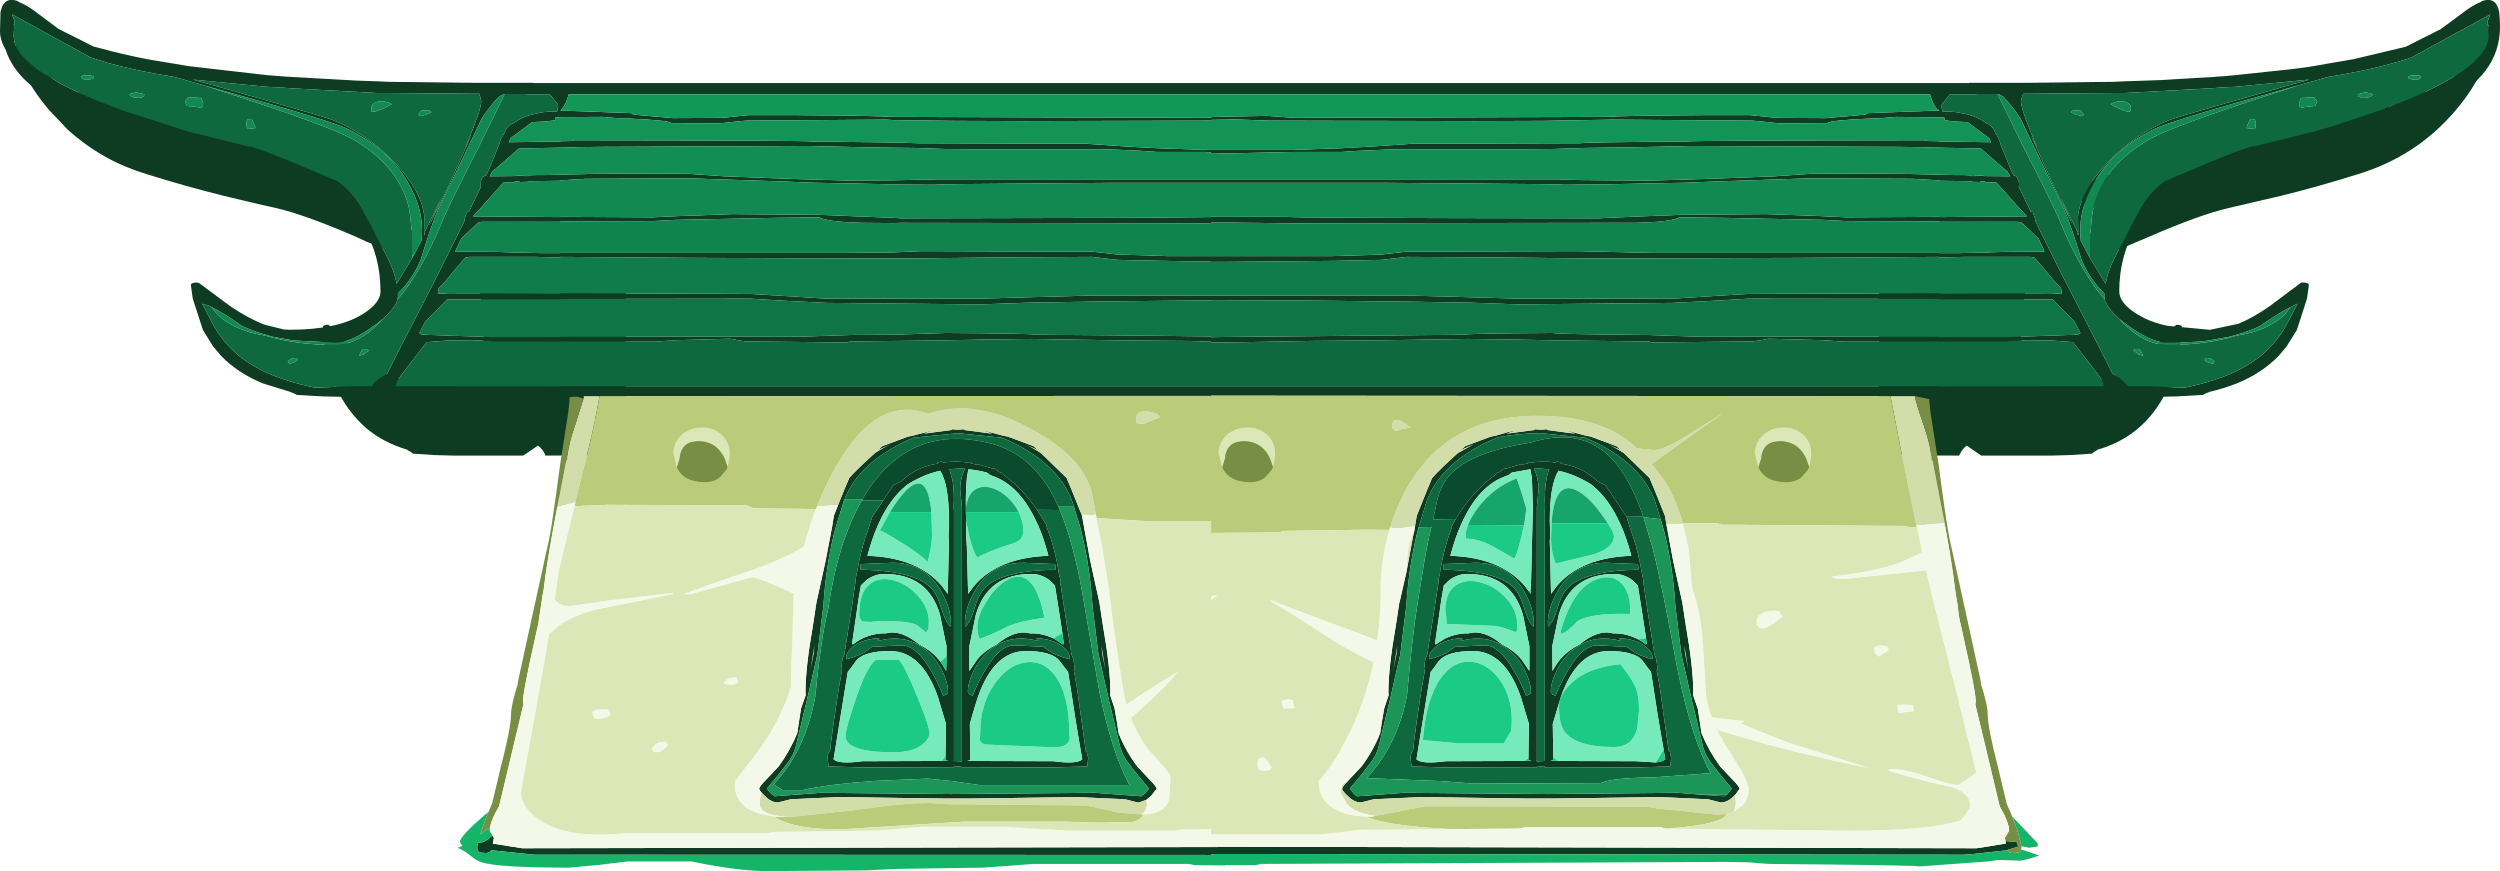 <?xml version="1.0" encoding="UTF-8" standalone="no"?>
<svg xmlns:ffdec="https://www.free-decompiler.com/flash" xmlns:xlink="http://www.w3.org/1999/xlink" ffdec:objectType="shape" height="175.2px" width="502.65px" xmlns="http://www.w3.org/2000/svg">
  <g transform="matrix(1.0, 0.0, 0.0, 1.0, -332.25, 0.2)">
    <path d="M740.75 52.35 L741.5 52.35 Q738.55 58.75 738.55 67.2 738.55 69.9 741.65 72.4 745.9 76.0 754.1 76.0 758.6 76.0 764.45 70.6 L769.8 65.1 Q770.8 65.1 770.95 65.45 L770.9 65.9 Q770.3 75.6 765.8 81.9 761.45 88.1 753.85 90.25 L753.9 90.3 Q752.95 90.8 752.95 91.0 L748.4 91.3 744.65 91.4 743.6 91.4 730.6 91.4 727.7 89.4 Q726.95 89.9 726.35 91.0 L726.15 91.4 710.05 91.35 710.05 52.35 740.3 52.35 Q739.45 54.4 739.0 56.8 L738.6 58.05 740.75 52.35 M832.35 5.25 L832.75 5.95 832.8 7.1 Q832.8 13.9 826.0 21.95 818.2 31.2 806.4 34.8 798.65 37.25 790.75 39.2 L780.45 41.6 Q774.7 42.9 764.45 47.35 755.15 51.35 754.35 51.35 753.2 51.35 752.35 50.4 751.7 49.5 751.7 48.6 751.7 47.5 752.65 46.5 753.45 45.6 755.25 44.45 L754.25 43.35 Q753.85 42.8 753.85 42.1 753.85 41.9 754.7 41.45 L753.75 41.6 Q751.55 41.6 750.75 40.2 750.35 39.5 750.35 38.6 750.35 36.4 762.75 32.8 771.0 30.35 779.05 28.75 783.85 27.75 795.9 24.2 L812.5 19.15 812.7 19.5 812.85 20.5 Q812.85 21.05 812.45 21.6 L812.65 21.45 818.1 17.4 Q819.2 17.4 820.05 18.35 820.8 19.25 820.75 20.25 824.3 17.95 827.45 12.35 830.75 6.4 832.35 5.25 M413.85 43.35 L412.85 44.45 Q414.7 45.6 415.45 46.5 416.4 47.5 416.4 48.6 416.4 49.5 415.75 50.4 414.95 51.35 413.75 51.35 L408.05 49.2 405.95 48.4 403.7 47.35 Q393.35 42.9 387.65 41.6 L384.95 41.0 377.35 39.2 Q369.5 37.25 361.7 34.8 357.25 33.45 353.4 31.3 349.35 29.0 345.9 25.9 L342.15 21.95 Q335.3 13.9 335.3 7.1 L335.35 5.95 335.75 5.25 Q337.35 6.4 340.65 12.35 343.15 16.8 345.9 19.15 L347.35 20.25 Q347.3 19.25 348.1 18.35 348.85 17.4 350.0 17.4 L352.1 18.95 Q352.7 17.15 355.75 18.95 L362.3 23.15 377.45 25.75 392.1 27.65 Q403.2 29.75 403.2 33.4 403.2 34.65 402.35 35.5 401.6 36.25 400.5 36.4 L401.0 36.55 405.95 38.3 408.05 39.15 Q414.3 41.55 414.3 42.1 L413.85 43.35 M427.8 52.35 L458.05 52.35 458.05 91.35 441.9 91.4 441.75 91.0 Q441.2 89.9 440.4 89.4 L437.45 91.4 424.5 91.4 423.45 91.4 419.65 91.3 415.2 91.0 Q415.2 90.8 414.15 90.3 L414.25 90.25 Q409.45 88.85 405.95 85.95 403.9 84.15 402.25 81.9 397.8 75.6 397.2 65.9 L397.15 65.45 Q397.35 65.1 398.3 65.1 L403.65 70.6 405.95 72.55 408.05 74.05 408.25 74.15 Q411.35 76.0 414.0 76.0 419.85 76.0 423.75 74.15 L425.7 73.0 426.5 72.4 Q429.55 69.9 429.55 67.2 429.55 61.45 428.2 56.7 L427.6 54.75 426.6 52.35 427.35 52.35 429.5 58.05 429.05 56.8 427.8 52.35" fill="#0d3c22" fill-rule="evenodd" stroke="none"/>
    <path d="M423.6 56.45 L423.8 56.45 424.45 58.35 423.6 56.45" fill="#0e693e" fill-rule="evenodd" stroke="none"/>
    <path d="M752.45 51.65 L755.6 56.85 Q756.05 54.35 757.45 51.55 L757.55 51.4 758.0 50.5 759.7 47.3 760.55 45.55 761.6 43.65 762.25 42.4 Q764.25 38.6 767.45 36.25 L776.1 32.6 Q779.65 31.1 781.85 30.3 L784.8 29.3 785.45 29.2 785.55 29.2 797.5 26.25 798.05 26.1 801.6 25.05 807.85 23.0 810.1 22.2 810.4 22.1 810.75 22.0 814.3 20.6 814.65 20.5 815.3 20.25 Q832.65 13.2 832.6 6.95 L832.5 5.3 832.5 5.25 832.6 4.75 832.45 4.85 832.4 4.05 832.95 2.7 832.8 2.75 832.4 3.0 820.95 9.25 Q818.9 10.35 817.15 11.35 L815.25 11.95 Q808.95 13.9 800.4 15.25 L794.55 16.9 791.35 17.8 Q769.0 24.0 765.5 25.7 757.4 29.65 753.4 36.35 749.95 42.2 750.6 48.0 L750.5 48.0 750.75 48.45 751.4 49.65 751.55 50.0 752.45 51.65 M446.75 79.7 L446.75 79.45 436.4 79.5 435.85 79.55 422.15 79.6 421.75 79.7 421.55 79.6 402.85 79.6 401.65 79.6 397.15 79.5 391.9 79.2 391.9 79.15 391.8 79.15 391.75 79.1 Q391.5 78.9 390.7 78.65 L390.75 78.65 390.6 78.6 390.65 78.6 385.15 76.9 Q380.1 74.85 376.7 71.35 L375.1 69.45 373.05 66.15 371.0 59.8 370.65 57.3 370.65 56.95 Q370.85 56.6 371.95 56.6 L372.2 56.8 372.15 56.65 372.2 56.65 378.6 61.4 Q382.3 63.9 385.5 65.1 L389.35 66.05 390.45 66.1 Q400.1 66.1 405.1 63.0 408.75 60.75 408.75 58.4 408.75 51.1 405.3 45.55 L405.05 45.15 404.1 43.85 398.0 38.1 396.9 37.4 395.75 36.7 385.5 32.3 385.15 32.15 372.85 28.7 370.8 28.2 369.75 27.95 352.1 23.4 Q347.1 21.9 344.65 20.8 L342.3 19.6 342.1 19.5 342.05 19.4 Q335.3 15.55 333.4 9.85 332.25 7.85 332.25 6.1 L332.35 2.25 Q332.95 -0.95 335.8 0.0 L336.0 0.2 Q337.15 0.6 338.85 1.75 L344.0 5.6 351.05 9.15 352.4 9.5 Q356.75 10.7 361.85 11.7 L370.2 13.1 385.85 14.9 389.65 15.2 403.85 16.0 408.15 16.15 410.4 16.25 427.65 16.45 439.5 16.45 439.5 16.5 728.15 16.5 728.1 16.45 739.95 16.45 757.2 16.25 759.45 16.15 766.7 15.9 775.95 15.35 776.25 15.35 778.85 15.15 779.1 15.15 781.75 14.9 782.25 14.85 793.5 13.65 796.45 13.25 805.45 11.7 815.95 9.2 823.0 5.65 828.2 1.8 Q829.9 0.6 831.05 0.2 L831.3 0.0 Q834.15 -0.95 834.75 2.25 L834.85 3.6 834.9 5.1 Q834.95 15.25 822.9 20.75 820.45 21.85 815.3 23.35 L812.25 24.2 801.95 26.85 798.65 27.65 797.35 27.95 797.1 28.0 797.05 28.05 796.85 28.05 796.75 28.1 796.3 28.2 794.25 28.7 781.95 32.15 781.6 32.3 771.35 36.7 770.2 37.4 769.1 38.1 763.0 43.85 762.05 45.15 761.8 45.55 Q758.35 51.1 758.35 58.4 758.35 60.75 762.0 63.0 L763.45 63.8 Q765.45 64.75 768.0 65.3 L776.45 66.1 776.65 66.1 782.3 64.9 Q785.25 63.7 788.6 61.35 L794.95 56.6 795.15 56.6 Q796.25 56.6 796.45 56.95 L796.45 57.3 796.1 59.8 795.55 61.55 794.6 64.45 794.05 66.15 792.0 69.45 790.4 71.35 Q787.0 74.85 781.95 76.9 779.4 77.9 776.45 78.6 L776.5 78.6 776.35 78.65 776.4 78.65 Q775.6 78.9 775.35 79.1 L775.3 79.15 775.2 79.15 775.2 79.2 769.95 79.5 765.45 79.6 764.25 79.6 745.55 79.6 745.35 79.7 745.25 79.7 745.15 79.7 744.85 79.6 731.25 79.55 730.7 79.5 720.15 79.45 720.15 80.05 717.25 79.45 716.65 79.45 712.35 79.45 575.75 79.35 575.75 79.4 452.8 79.45 449.65 79.45 449.55 80.0 Q448.35 79.3 446.75 79.7 M796.15 15.95 L796.5 15.8 781.75 17.25 779.65 17.35 775.95 17.6 759.5 18.5 758.95 18.5 758.9 18.5 758.75 18.5 758.35 18.5 757.25 18.5 740.0 18.65 739.0 18.65 739.0 18.75 Q738.6 19.65 738.6 20.25 738.6 21.9 741.8 29.35 L740.5 26.85 745.85 38.65 749.1 45.3 746.6 39.6 750.1 46.7 749.85 46.7 750.1 47.1 750.1 46.7 750.05 43.3 Q750.6 38.1 756.05 32.45 761.55 26.65 768.65 23.85 770.5 23.15 792.6 16.9 L796.15 15.95 M755.4 60.0 L755.35 59.55 755.35 59.3 755.35 58.8 Q752.4 55.95 750.75 52.0 748.6 44.95 747.3 42.0 L741.75 30.45 738.5 23.65 Q736.9 21.2 735.15 19.35 L734.2 18.75 734.15 18.7 733.9 18.7 729.6 18.7 729.65 18.75 724.3 18.75 723.15 20.2 722.65 20.8 722.65 21.35 722.6 21.35 722.85 22.25 723.5 22.25 723.65 22.25 724.6 22.25 724.8 22.3 724.9 22.3 725.65 22.35 727.8 22.8 Q729.85 23.3 731.35 24.4 L731.45 24.5 Q732.95 25.0 733.4 26.5 734.2 27.6 734.5 28.85 L736.1 32.8 736.4 33.55 737.1 35.05 737.7 35.3 738.15 36.2 738.2 37.05 738.15 37.35 740.65 42.55 740.65 42.4 740.95 42.4 741.45 43.85 741.5 44.3 742.1 45.55 743.0 47.35 746.85 55.1 748.5 58.3 754.15 69.3 757.0 74.95 758.35 75.75 760.0 77.3 760.0 77.45 764.25 77.45 771.5 77.75 Q777.55 76.5 781.95 74.4 784.85 72.95 787.05 71.15 L787.1 71.1 Q789.05 69.45 790.6 67.3 L791.15 66.5 791.7 65.6 792.25 64.6 794.2 60.85 794.0 60.95 793.85 61.0 793.8 61.05 792.8 61.55 Q790.45 62.7 786.65 65.35 784.6 66.35 782.1 67.05 L780.55 67.5 776.35 68.25 775.15 68.4 774.75 68.45 771.45 68.65 767.95 68.7 Q766.55 68.7 764.8 68.0 762.7 67.15 760.1 65.25 L759.8 65.05 758.35 63.9 757.55 63.1 757.4 63.0 Q755.8 61.35 755.4 60.0 M732.2 27.6 L727.85 24.35 725.65 24.25 725.1 24.2 724.6 24.15 723.3 24.0 723.15 23.4 722.6 23.4 722.15 23.4 722.15 23.35 721.9 23.35 721.9 23.4 713.45 23.3 710.6 23.55 707.95 23.65 Q700.05 24.0 699.7 24.55 L689.9 24.6 687.2 24.3 684.6 24.05 656.45 23.85 642.45 24.1 628.7 24.15 587.35 24.05 580.4 23.8 578.6 23.85 575.75 23.9 575.75 24.05 538.2 24.15 524.45 24.1 511.95 23.95 510.45 23.85 482.3 24.05 479.7 24.3 477.0 24.6 467.2 24.55 Q466.85 24.0 458.95 23.65 L456.3 23.55 453.45 23.3 445.2 23.35 444.95 23.35 444.95 23.4 444.5 23.4 443.95 23.4 443.8 24.0 442.5 24.15 442.0 24.2 441.45 24.25 439.25 24.35 434.9 27.6 434.55 28.4 444.95 28.25 444.95 28.2 447.25 28.15 447.7 28.0 Q495.15 28.05 495.4 28.25 L511.95 28.45 516.85 28.6 550.6 28.7 558.6 29.25 559.4 29.3 564.9 29.6 574.95 29.95 591.95 29.95 602.0 29.6 608.3 29.25 616.3 28.7 650.05 28.6 Q650.55 28.4 671.5 28.25 671.75 28.05 719.2 28.0 L719.65 28.15 722.15 28.2 722.15 28.25 732.55 28.4 732.2 27.6 M729.4 35.05 L730.95 35.15 731.1 35.15 731.1 35.2 736.4 35.25 735.85 34.25 735.65 34.1 735.4 33.9 734.0 32.7 730.5 29.65 719.95 29.45 Q719.65 29.3 695.85 29.25 L672.05 29.15 661.25 29.4 650.6 29.55 644.85 29.75 639.35 29.8 612.85 29.8 604.85 30.15 602.0 30.35 592.3 30.35 581.25 30.6 578.6 30.65 575.75 30.7 575.75 30.45 574.6 30.35 564.9 30.35 562.05 30.15 559.4 30.0 554.05 29.8 527.55 29.8 522.05 29.75 516.3 29.55 511.95 29.5 505.65 29.4 494.85 29.15 471.05 29.25 Q447.25 29.3 446.95 29.45 L436.6 29.65 433.1 32.7 431.45 34.1 431.25 34.25 430.7 35.25 436.0 35.2 436.0 35.15 436.15 35.15 437.7 35.05 437.6 35.2 438.7 35.2 438.7 35.05 440.15 35.0 441.05 35.0 441.5 35.0 444.5 34.95 444.95 34.95 444.95 34.9 445.2 34.9 450.25 34.8 450.25 34.65 470.7 34.75 477.9 35.25 490.65 35.75 502.55 36.1 511.95 36.05 521.3 35.85 645.6 35.85 Q646.15 36.05 664.35 36.1 L676.25 35.75 689.0 35.25 696.2 34.75 716.65 34.65 716.65 34.8 721.9 34.9 722.15 34.9 722.15 34.95 722.6 34.95 725.45 35.0 725.6 35.0 726.05 35.0 726.95 35.0 728.4 35.05 728.4 35.2 729.5 35.2 729.4 35.05 M731.4 36.45 L731.35 36.4 731.35 36.25 730.4 36.25 730.45 36.4 728.7 36.35 728.7 36.25 726.95 36.2 726.2 36.2 722.6 36.15 722.15 36.15 722.15 36.05 722.0 36.05 721.9 36.05 716.95 35.75 696.2 35.65 676.8 36.3 670.8 36.55 664.9 36.65 655.65 36.85 646.7 36.95 Q646.35 36.8 628.15 36.7 L610.05 36.55 556.85 36.55 538.75 36.7 Q520.55 36.8 520.2 36.95 L511.95 36.9 511.25 36.85 502.0 36.65 496.1 36.55 490.1 36.3 470.7 35.65 449.95 35.75 445.2 36.05 444.95 36.05 444.95 36.15 444.5 36.15 440.9 36.2 440.15 36.2 438.4 36.25 438.4 36.35 436.65 36.4 436.7 36.25 435.75 36.25 435.75 36.4 435.7 36.45 433.45 36.5 430.2 40.15 430.05 40.3 429.05 41.45 427.3 43.3 444.95 43.45 444.95 43.4 463.45 43.5 468.6 43.25 479.55 42.85 497.0 43.0 504.5 43.3 511.95 43.6 513.4 43.7 559.4 43.6 575.75 43.45 575.75 43.4 591.0 43.4 Q591.55 43.65 653.5 43.7 L662.4 43.3 669.9 43.0 687.35 42.85 698.3 43.25 703.45 43.5 722.15 43.4 722.15 43.45 739.8 43.3 738.05 41.45 737.8 41.15 737.05 40.3 736.9 40.15 736.7 39.9 733.65 36.5 731.4 36.45 M738.6 44.55 L738.0 44.4 722.15 44.4 722.15 44.3 703.45 44.25 698.7 44.0 688.4 43.8 678.95 43.6 669.9 43.5 Q668.25 44.45 660.9 44.6 L653.5 44.6 592.1 44.7 579.65 44.55 578.6 44.55 575.75 44.55 575.75 44.65 574.8 44.7 513.4 44.6 511.95 44.65 506.0 44.6 Q498.65 44.45 497.0 43.5 L487.95 43.6 478.5 43.8 468.2 44.0 463.45 44.25 444.95 44.3 444.95 44.4 429.1 44.4 428.4 44.55 428.3 44.65 427.35 45.55 426.95 45.9 425.0 47.75 423.9 50.05 423.8 50.4 426.8 50.4 426.95 50.4 432.05 50.45 435.1 50.55 435.1 50.6 436.9 50.6 436.95 50.6 441.3 50.7 444.95 50.7 444.95 50.65 502.65 50.65 511.95 50.55 517.3 50.3 551.9 50.4 554.55 50.7 557.1 51.0 559.4 51.05 567.0 51.3 599.9 51.3 609.8 51.0 612.35 50.7 615.0 50.4 649.6 50.3 664.25 50.65 722.15 50.65 722.15 50.7 725.8 50.7 730.15 50.6 730.2 50.6 732.0 50.6 732.0 50.55 735.05 50.45 739.95 50.4 740.15 50.4 740.3 50.4 743.3 50.4 743.2 50.05 742.1 47.75 740.15 45.9 739.75 45.55 738.8 44.65 738.7 44.55 738.6 44.55 M750.15 67.05 L750.55 66.75 749.3 64.4 748.5 63.6 746.8 61.9 744.95 60.0 722.15 60.0 722.15 59.9 683.75 59.85 677.25 60.25 668.55 60.7 637.55 61.0 627.8 60.65 615.55 60.45 592.3 60.2 578.6 60.15 575.75 60.15 575.75 60.2 574.6 60.2 559.4 60.35 551.35 60.45 539.1 60.65 529.35 61.0 498.35 60.7 489.65 60.25 483.15 59.85 444.95 59.9 444.95 60.0 422.15 60.0 420.3 61.9 418.6 63.6 417.8 64.4 416.55 66.75 416.95 67.05 418.6 67.15 418.95 67.15 422.8 67.3 427.65 67.45 430.7 67.55 431.15 67.6 444.95 67.6 444.95 67.5 493.1 67.5 503.4 67.15 511.95 67.1 522.4 66.75 Q539.85 66.85 540.25 67.1 L559.4 67.25 571.75 67.4 575.75 67.45 575.75 67.6 578.6 67.55 595.15 67.4 626.65 67.1 Q627.05 66.85 644.5 66.75 645.05 67.0 663.5 67.15 L673.8 67.5 722.15 67.5 722.15 67.6 735.95 67.6 736.4 67.55 739.45 67.45 744.15 67.3 744.3 67.3 748.15 67.15 748.5 67.15 750.15 67.05 M752.55 73.1 L749.6 69.3 749.05 68.6 748.55 68.55 748.5 68.55 744.55 68.25 744.35 68.25 739.7 68.2 737.65 68.3 736.6 68.35 736.1 68.35 736.15 68.45 734.85 68.45 734.3 68.45 722.6 68.5 722.15 68.5 722.15 68.45 721.9 68.45 714.75 68.5 703.1 68.5 698.75 68.2 687.8 67.9 686.3 68.2 684.65 68.45 664.25 68.65 663.8 68.45 645.6 68.25 636.2 68.05 627.2 67.95 611.3 68.2 595.7 68.35 582.1 68.6 578.6 68.65 575.75 68.65 575.75 68.5 571.2 68.35 559.4 68.25 555.6 68.2 539.7 67.95 530.7 68.05 521.3 68.25 503.1 68.45 502.65 68.65 482.25 68.45 480.6 68.2 479.1 67.9 468.15 68.2 463.8 68.5 452.15 68.5 445.2 68.45 444.95 68.45 444.95 68.5 444.5 68.5 432.8 68.45 432.25 68.45 430.95 68.45 431.0 68.35 430.5 68.35 429.45 68.3 427.4 68.2 422.55 68.25 418.6 68.55 418.55 68.55 418.05 68.6 417.5 69.3 414.55 73.1 412.25 76.1 411.85 77.35 411.85 77.45 444.95 77.5 444.95 77.45 722.15 77.45 722.15 77.5 755.25 77.45 755.25 77.35 754.85 76.1 752.55 73.1 M742.9 53.45 L741.3 51.6 740.55 51.45 727.2 51.45 722.6 51.55 722.15 51.55 722.15 51.45 721.9 51.45 693.55 51.65 664.25 51.75 650.7 51.75 632.7 51.55 615.1 51.45 612.55 51.75 609.95 52.05 600.4 52.25 578.6 52.45 575.8 52.45 575.75 52.45 575.75 52.4 566.5 52.25 556.95 52.05 554.35 51.75 551.8 51.45 534.2 51.55 516.2 51.75 502.65 51.75 473.35 51.65 445.2 51.45 444.95 51.45 444.95 51.55 444.5 51.55 439.9 51.45 426.55 51.45 425.8 51.6 424.2 53.45 421.7 56.45 420.45 57.75 420.3 58.85 421.05 58.85 422.4 58.75 444.95 58.85 444.95 58.75 483.15 58.9 489.05 59.25 498.35 59.85 529.35 59.85 539.65 59.55 552.5 59.2 614.4 59.2 627.25 59.55 637.55 59.85 668.55 59.85 677.85 59.25 683.75 58.9 722.15 58.75 722.15 58.85 744.7 58.75 746.05 58.85 746.8 58.85 746.65 57.75 745.4 56.45 742.9 53.45 M721.9 21.75 L721.9 22.0 Q720.8 20.75 720.3 18.75 L446.6 18.75 Q446.15 20.55 445.2 21.75 L444.95 22.05 445.2 22.05 445.65 22.05 459.2 22.55 459.6 22.85 467.55 23.55 477.55 23.5 480.25 23.2 482.85 22.95 492.05 22.95 Q510.55 23.1 510.95 23.3 L574.4 23.5 575.75 23.45 575.75 23.35 578.6 23.25 587.0 23.1 592.5 23.5 655.95 23.3 Q656.35 23.1 674.85 22.95 L684.05 22.95 686.65 23.2 689.35 23.5 699.35 23.55 707.3 22.85 707.7 22.55 721.25 22.05 721.9 22.05 721.95 22.05 722.15 22.05 721.9 21.75 M652.4 97.4 L652.4 97.35 Q649.05 95.2 645.6 94.45 643.85 97.25 643.85 104.5 L643.95 107.85 643.85 108.45 644.1 119.2 645.25 117.65 Q650.1 111.9 660.25 111.55 659.25 107.8 658.05 105.2 655.7 100.0 652.4 97.4 M624.95 104.15 Q628.25 98.55 633.25 95.0 L633.2 94.9 633.65 94.75 Q634.2 94.3 634.75 94.0 L635.1 94.0 638.0 93.15 637.9 93.3 639.5 92.95 639.4 92.8 639.5 92.8 639.7 92.9 639.8 92.85 Q642.6 92.4 644.95 92.8 645.15 92.65 645.4 92.6 L646.15 92.8 646.05 93.0 Q648.55 93.35 650.75 94.55 652.15 95.35 653.55 96.65 L655.05 97.35 655.35 97.8 659.1 103.4 659.25 103.65 659.3 103.75 660.15 106.45 Q661.15 109.05 661.9 112.55 L662.0 113.1 662.2 114.1 662.4 115.15 662.65 116.35 662.65 116.75 663.4 121.95 664.9 131.45 665.0 131.65 665.3 132.45 665.45 133.8 665.55 134.3 665.35 134.5 666.0 138.2 667.75 150.75 668.0 151.0 668.25 152.2 668.05 153.9 661.15 154.1 642.85 154.15 642.85 153.85 642.45 153.85 641.25 154.0 641.25 154.15 622.95 154.1 616.05 153.9 615.85 152.2 Q615.85 151.5 616.15 151.0 L616.35 150.75 Q616.7 147.15 618.1 138.2 L618.75 134.5 618.55 134.3 618.65 133.8 618.8 132.45 619.1 131.65 619.2 131.45 620.7 121.95 621.5 116.75 621.45 116.35 621.75 115.15 621.9 114.1 622.1 113.1 622.2 112.55 Q622.95 109.05 623.95 106.45 L624.25 105.4 624.5 104.95 624.95 104.15 M616.75 105.6 L617.1 103.5 619.25 98.15 620.2 95.9 Q621.65 94.25 625.35 90.9 L628.5 89.15 626.3 90.15 625.85 90.4 626.85 89.5 631.95 87.6 633.15 87.35 Q635.15 86.7 637.45 86.2 L635.15 87.0 640.8 86.25 640.8 86.1 642.05 86.2 643.3 86.1 643.3 86.25 648.95 87.0 646.65 86.2 650.95 87.35 652.15 87.6 657.25 89.5 658.25 90.4 657.8 90.15 655.6 89.15 Q657.3 89.95 658.75 90.9 L663.9 95.9 664.85 98.15 667.0 103.5 667.3 105.25 668.65 112.55 670.5 120.95 671.2 125.55 Q672.7 134.05 672.7 139.0 L672.65 139.55 673.6 142.25 673.6 142.3 674.05 145.15 674.35 147.2 Q675.8 150.75 678.1 153.9 L680.55 156.5 Q682.0 157.95 682.0 158.4 L681.15 159.6 680.95 159.75 680.9 159.8 Q679.6 161.15 678.25 161.15 L675.65 160.5 665.85 160.05 652.55 160.25 644.75 160.35 644.7 160.35 643.25 160.35 640.6 160.35 639.4 160.35 639.35 160.35 631.55 160.25 618.25 160.05 608.45 160.5 605.9 161.15 Q604.5 161.15 603.2 159.8 602.1 158.8 602.1 158.4 602.1 158.05 603.05 157.05 L603.55 156.5 606.0 153.9 Q608.35 150.75 609.75 147.2 L610.05 145.15 610.55 142.3 610.55 142.25 611.45 139.55 611.4 139.0 Q611.4 134.05 612.9 125.55 L613.6 120.95 613.7 120.65 615.05 114.7 615.45 112.55 616.5 106.9 616.55 106.85 616.7 106.0 616.75 105.6 M666.15 104.2 L665.75 103.0 664.95 100.4 Q661.9 92.45 650.95 87.8 L642.05 86.9 Q637.05 86.95 633.2 87.8 622.2 92.45 619.15 100.4 L618.35 103.0 617.5 105.8 617.15 107.05 Q615.5 113.8 615.0 121.6 L613.8 131.35 611.65 140.75 609.35 150.3 609.2 150.65 608.9 151.45 608.2 152.65 606.3 155.15 603.65 158.35 604.4 159.3 Q604.9 159.9 605.2 159.9 L614.5 159.2 643.4 159.45 669.6 159.2 673.95 159.55 678.9 159.9 679.55 159.5 679.7 159.3 680.45 158.35 677.8 155.15 675.9 152.65 675.2 151.45 674.9 150.65 674.75 150.3 672.45 140.75 670.3 131.35 669.1 121.6 Q668.6 113.8 666.95 107.05 L666.15 104.2 M661.4 113.2 L655.25 112.95 Q648.85 112.95 645.6 118.35 643.45 121.95 643.45 125.2 643.45 126.15 643.85 125.45 644.7 124.45 645.4 122.05 646.15 119.6 647.0 118.55 650.0 114.55 661.65 114.35 L661.65 113.6 661.4 113.2 M663.2 128.1 L662.5 123.5 661.55 117.5 660.4 116.4 Q658.7 115.2 656.85 115.2 648.05 115.2 645.65 123.4 L644.5 129.0 644.35 129.65 644.4 134.7 Q645.25 133.15 646.0 132.3 647.5 130.55 649.8 129.4 653.55 126.3 656.55 127.15 658.9 127.05 661.35 128.2 L661.65 128.35 Q662.6 128.9 663.15 129.35 L663.35 129.3 663.2 128.1 M666.75 150.55 Q665.6 144.25 664.2 134.9 L663.45 133.95 662.4 132.5 Q660.7 130.7 655.7 130.7 649.35 130.7 646.1 139.85 L644.45 145.35 644.55 152.05 644.55 152.6 643.95 152.8 645.25 152.75 645.25 152.8 645.45 152.8 661.2 152.85 665.15 153.1 Q666.6 152.95 667.05 152.45 L666.75 150.55 M660.9 131.0 Q662.25 131.75 664.5 132.35 664.7 130.9 662.85 129.6 660.9 128.25 657.8 128.1 L658.25 128.7 Q652.75 127.15 648.7 130.3 646.5 132.0 645.15 134.8 644.05 137.1 644.05 138.8 L644.1 139.3 644.15 139.3 645.0 139.7 Q646.15 136.8 647.65 134.35 650.5 129.55 653.4 129.55 L659.3 129.85 660.9 131.0 M671.05 131.25 L671.7 134.45 670.9 129.55 671.05 131.25 M735.55 170.8 L735.5 170.8 734.45 170.9 728.6 171.55 728.5 171.55 728.4 171.55 728.35 171.55 728.2 171.55 727.2 171.65 575.75 171.5 575.75 171.7 439.7 171.65 431.0 170.75 430.75 171.1 430.15 171.3 429.85 171.3 429.8 171.3 428.75 171.2 428.55 171.1 428.4 170.9 Q428.2 170.8 428.2 170.1 L428.3 169.5 428.35 169.25 428.6 169.25 Q429.5 169.25 430.5 168.45 L431.25 167.8 431.4 168.05 431.55 168.25 431.35 169.4 431.45 169.45 431.6 169.45 434.7 169.95 437.25 170.35 575.75 170.1 575.75 170.05 729.65 170.35 732.2 169.95 735.55 169.4 735.5 169.05 735.5 168.9 737.7 169.1 738.05 170.0 735.55 170.8 M640.05 118.25 L640.25 109.85 640.45 101.8 640.25 95.9 639.95 94.15 636.25 94.8 635.65 95.25 635.1 95.5 Q629.5 97.4 626.05 105.2 624.85 107.8 623.85 111.55 634.0 111.9 638.85 117.65 L639.65 118.7 640.0 119.2 640.05 118.25 M634.8 94.6 L635.2 94.45 634.5 94.7 634.8 94.6 M640.65 94.05 L641.05 94.95 Q641.6 96.5 641.6 98.15 L641.25 101.75 641.25 152.7 641.15 152.8 641.25 152.8 641.25 152.9 642.85 152.8 642.95 152.8 642.85 152.7 642.85 102.3 642.9 102.05 642.9 101.7 Q642.75 98.85 643.1 96.55 643.35 95.05 643.75 94.15 L641.7 94.0 640.65 94.05 M500.75 101.35 L501.6 99.25 502.05 98.15 503.0 95.9 Q504.45 94.25 508.15 90.9 509.6 89.95 511.3 89.15 L509.1 90.15 508.65 90.4 509.65 89.5 511.95 88.65 514.75 87.6 515.95 87.35 520.25 86.2 517.95 87.0 523.6 86.25 523.6 86.1 524.85 86.2 526.1 86.1 526.1 86.25 531.75 87.0 529.45 86.2 533.75 87.35 534.95 87.6 540.05 89.5 541.05 90.4 540.6 90.15 538.4 89.15 Q540.1 89.95 541.55 90.9 L546.7 95.9 547.65 98.15 547.85 98.65 549.5 102.75 549.6 102.95 549.7 103.15 549.7 103.2 549.8 103.5 550.15 105.45 551.45 112.55 553.3 120.95 554.0 125.55 Q555.5 134.05 555.5 139.0 L555.45 139.55 556.35 142.25 556.35 142.3 556.85 145.15 557.15 147.2 Q558.55 150.75 560.9 153.9 L563.35 156.5 Q564.8 157.95 564.8 158.4 L563.7 159.8 562.75 160.6 561.25 161.15 561.0 161.15 558.45 160.5 548.65 160.05 535.35 160.25 527.55 160.35 527.5 160.35 526.3 160.35 523.65 160.35 522.2 160.35 522.15 160.35 514.35 160.25 501.05 160.05 491.25 160.5 488.65 161.15 Q487.3 161.15 486.0 159.8 L485.95 159.75 485.75 159.55 485.4 159.2 Q484.9 158.65 484.9 158.4 484.9 157.95 486.35 156.5 L488.8 153.9 Q491.1 150.75 492.55 147.2 L492.85 145.15 493.3 142.3 493.3 142.25 494.25 139.55 494.2 139.0 Q494.2 134.05 495.7 125.55 L496.4 120.95 498.25 112.55 499.6 105.45 499.9 103.5 500.75 101.35 M548.15 101.55 L547.75 100.4 Q544.7 92.45 533.7 87.8 L524.85 86.9 515.95 87.8 Q513.8 88.7 511.95 89.75 505.1 93.6 502.45 99.25 L502.05 100.15 501.95 100.4 501.15 103.0 500.4 105.45 499.95 107.05 Q498.3 113.8 497.8 121.6 L496.6 131.35 494.45 140.75 492.15 150.3 492.0 150.65 491.7 151.45 491.0 152.65 489.1 155.15 486.45 158.35 487.2 159.3 488.0 159.9 497.3 159.2 523.5 159.45 552.4 159.2 561.7 159.9 562.5 159.3 563.25 158.35 560.6 155.15 558.7 152.65 558.0 151.45 557.7 150.65 557.55 150.3 555.25 140.75 553.1 131.35 551.9 121.6 Q551.4 113.8 549.75 107.05 L549.35 105.45 548.55 103.0 548.15 101.55 M514.5 97.4 Q511.2 100.0 508.85 105.2 L508.75 105.45 Q507.6 108.0 506.65 111.55 516.8 111.9 521.65 117.65 L522.8 119.2 523.05 108.45 522.95 107.85 523.05 105.45 523.05 104.5 Q523.05 97.25 521.3 94.45 517.85 95.2 514.5 97.35 L514.5 97.4 M509.8 100.45 L510.6 99.25 511.85 97.35 511.95 97.3 513.35 96.65 Q514.75 95.35 516.15 94.55 518.35 93.35 520.85 93.0 L520.75 92.8 521.5 92.6 521.95 92.8 Q524.3 92.4 527.1 92.85 L527.2 92.9 527.4 92.8 527.5 92.8 527.4 92.95 529.0 93.3 528.9 93.15 531.8 94.0 532.15 94.0 Q532.7 94.3 533.25 94.75 L533.7 94.9 533.65 95.0 Q537.8 97.95 540.75 102.3 L542.4 104.95 542.65 105.4 542.65 105.45 542.95 106.45 Q543.95 109.05 544.7 112.55 L544.8 113.1 545.0 114.1 545.15 115.15 545.45 116.35 545.4 116.75 546.2 121.95 547.7 131.45 547.8 131.65 548.1 132.45 548.25 133.8 548.35 134.3 548.15 134.5 548.8 138.2 550.55 150.75 550.75 151.0 551.05 152.2 550.85 153.9 543.95 154.1 525.65 154.15 525.65 154.0 524.45 153.85 524.05 153.85 524.05 154.15 505.75 154.1 498.85 153.9 498.65 152.2 Q498.65 151.5 498.9 151.0 L499.15 150.75 Q499.5 147.15 500.9 138.2 L501.55 134.5 501.35 134.3 501.45 133.8 501.6 132.45 501.9 131.65 502.0 131.45 503.5 121.95 504.25 116.75 504.25 116.35 504.5 115.15 504.7 114.1 504.9 113.1 505.0 112.55 Q505.75 109.05 506.75 106.45 L507.05 105.45 507.6 103.75 509.8 100.45 M526.25 94.05 L525.2 94.0 523.15 94.15 523.8 96.55 Q524.15 98.85 524.0 101.7 L524.0 102.05 524.05 102.3 524.05 152.7 523.95 152.8 524.05 152.8 525.65 152.9 525.65 152.8 525.75 152.8 525.65 152.7 525.65 101.75 525.3 98.15 Q525.3 96.5 525.85 94.95 L526.25 94.05 M526.5 104.55 L526.5 105.35 526.5 105.45 Q526.5 108.2 526.65 109.85 L526.9 119.2 528.05 117.65 Q532.9 111.9 543.05 111.55 542.1 108.0 541.0 105.45 L540.85 105.2 Q537.4 97.4 531.8 95.5 L531.25 95.25 530.65 94.8 Q528.6 94.3 526.95 94.15 L526.65 95.9 Q526.4 98.55 526.45 101.8 L526.45 101.95 526.45 102.75 526.5 104.55 M532.4 94.7 L531.7 94.45 532.1 94.6 532.4 94.7 M529.8 118.55 Q532.75 114.55 544.45 114.35 L544.45 113.6 Q544.5 113.3 544.2 113.2 L538.05 112.95 Q531.65 112.95 528.4 118.35 526.25 121.95 526.25 125.2 526.25 126.15 526.65 125.45 527.5 124.45 528.2 122.05 528.95 119.6 529.8 118.55 M545.85 127.1 L545.3 123.5 544.35 117.5 543.2 116.4 Q541.5 115.2 539.65 115.2 530.85 115.2 528.45 123.4 L527.3 129.0 527.15 129.65 527.15 134.7 528.8 132.3 Q530.3 130.55 532.6 129.4 536.35 126.3 539.35 127.15 541.65 127.05 544.05 128.15 L544.15 128.2 545.95 129.35 546.15 129.3 545.85 127.1 M541.05 128.7 Q535.55 127.15 531.5 130.3 529.3 132.0 527.95 134.8 526.85 137.1 526.85 138.8 L526.9 139.3 526.95 139.3 527.8 139.7 Q528.95 136.8 530.45 134.35 533.3 129.55 536.15 129.55 L542.1 129.85 Q542.8 130.5 543.7 131.0 545.05 131.75 547.3 132.35 547.5 130.9 545.65 129.6 543.7 128.25 540.6 128.1 L541.05 128.7 M527.0 152.8 L543.95 152.85 Q548.9 153.5 549.85 152.45 548.65 145.75 547.0 134.9 L546.25 133.95 545.15 132.5 Q543.45 130.7 538.5 130.7 532.15 130.7 528.9 139.85 528.2 141.9 527.25 145.35 L527.35 152.6 526.9 152.75 526.75 152.8 527.0 152.8 M553.85 131.25 L554.5 134.45 553.7 129.55 553.85 131.25 M522.55 131.8 L522.55 129.65 522.4 129.0 521.25 123.4 Q518.85 115.2 510.05 115.2 508.2 115.2 506.5 116.4 L505.35 117.5 Q504.8 120.3 504.4 123.5 L503.55 129.3 503.75 129.35 Q504.35 128.85 505.55 128.2 508.0 127.05 510.35 127.15 513.35 126.3 517.1 129.4 519.4 130.55 520.9 132.3 L521.35 132.85 522.5 134.7 522.55 131.8 M519.9 118.55 Q520.75 119.6 521.5 122.05 522.2 124.45 523.05 125.45 523.45 126.15 523.45 125.2 523.45 121.95 521.3 118.35 518.05 112.95 511.65 112.95 L505.5 113.2 Q505.2 113.3 505.25 113.6 L505.25 114.35 Q516.9 114.55 519.9 118.55 M522.35 151.8 L522.45 145.35 520.8 139.85 Q517.55 130.7 511.2 130.7 506.2 130.7 504.5 132.5 L503.45 133.95 502.7 134.9 499.85 152.45 Q500.8 153.5 505.7 152.85 L521.55 152.8 521.65 152.8 521.65 152.75 522.95 152.8 522.35 152.6 522.35 151.8 M502.4 132.35 Q504.65 131.75 506.0 131.0 L507.6 129.85 513.5 129.55 Q516.4 129.55 519.25 134.35 520.75 136.8 521.9 139.7 L522.75 139.3 522.8 139.3 522.85 138.8 Q522.85 137.1 521.75 134.8 520.4 132.0 518.2 130.3 514.15 127.15 508.65 128.7 L509.1 128.1 Q506.0 128.25 504.05 129.6 502.2 130.9 502.4 132.35 M495.2 134.45 L495.85 131.25 496.0 129.55 495.2 134.45 M637.1 118.55 Q637.95 119.6 638.7 122.05 639.4 124.45 640.25 125.45 640.65 126.15 640.65 125.2 640.65 121.95 638.5 118.35 635.25 112.95 628.85 112.95 L622.7 113.2 Q622.4 113.3 622.45 113.6 L622.45 114.35 Q634.15 114.55 637.1 118.55 M639.75 134.5 L639.75 129.65 639.6 129.0 638.45 123.4 Q636.05 115.2 627.25 115.2 625.4 115.2 623.7 116.4 L622.55 117.5 Q622.0 120.3 621.6 123.5 L620.75 129.3 620.95 129.35 622.75 128.2 Q625.2 127.05 627.55 127.15 630.55 126.3 634.3 129.4 636.6 130.55 638.1 132.3 L639.65 134.55 639.75 134.7 639.75 134.5 M625.85 128.7 L626.3 128.1 Q623.2 128.25 621.25 129.6 619.4 130.9 619.6 132.35 621.85 131.75 623.2 131.0 L624.8 129.85 630.75 129.55 Q633.6 129.55 636.45 134.35 637.95 136.8 639.1 139.7 L639.95 139.3 640.0 139.3 640.05 138.8 Q640.05 137.1 638.95 134.8 637.6 132.0 635.4 130.3 631.35 127.15 625.85 128.7 M639.55 152.2 L639.65 145.35 638.0 139.85 Q634.75 130.7 628.4 130.7 623.45 130.7 621.75 132.5 621.45 132.75 620.65 133.95 L619.9 134.9 617.05 152.45 Q618.0 153.5 622.95 152.85 L638.75 152.8 640.15 152.8 639.55 152.6 639.55 152.2 M613.05 131.25 L613.2 129.55 612.4 134.45 613.05 131.25 M427.6 18.65 L410.35 18.5 409.25 18.5 408.2 18.5 408.1 18.5 391.65 17.6 387.95 17.35 385.85 17.25 371.1 15.8 371.9 16.05 375.0 16.9 Q397.1 23.15 398.95 23.85 406.05 26.65 411.55 32.45 417.0 38.1 417.55 43.3 L417.5 46.7 421.0 39.6 418.5 45.3 421.75 38.65 427.1 26.85 425.85 29.35 Q429.0 21.9 429.0 20.25 429.0 19.65 428.6 18.75 L428.6 18.65 427.6 18.65 M433.7 18.7 L433.45 18.7 433.45 18.75 432.45 19.35 Q430.7 21.2 429.1 23.65 L425.85 30.45 420.3 42.0 Q419.0 44.95 416.85 52.0 415.2 55.95 412.25 58.8 L412.25 59.3 412.25 59.55 412.2 60.0 Q411.8 61.35 410.2 63.0 L410.05 63.1 409.25 63.9 407.8 65.05 407.5 65.25 Q403.05 68.55 400.0 68.7 L399.65 68.7 391.25 68.25 387.05 67.5 385.5 67.05 Q383.0 66.35 380.95 65.35 377.15 62.7 374.8 61.55 L373.8 61.05 373.85 61.2 372.9 60.85 374.85 64.6 375.4 65.6 375.95 66.5 376.5 67.3 Q378.05 69.45 380.0 71.1 L380.05 71.15 Q382.25 72.95 385.15 74.4 389.55 76.5 395.6 77.75 L402.85 77.45 407.1 77.45 407.1 77.3 Q407.6 76.5 408.75 75.75 L410.1 74.95 412.95 69.3 418.6 58.3 420.25 55.1 424.1 47.35 425.0 45.55 425.6 44.3 425.65 43.85 426.15 42.4 426.45 42.4 426.45 42.55 428.95 37.35 428.9 37.05 428.95 36.2 Q429.1 35.6 429.4 35.3 L430.0 35.05 430.7 33.55 432.6 28.85 Q432.9 27.6 433.7 26.5 434.15 25.0 435.65 24.5 L435.75 24.4 Q437.25 23.3 439.3 22.8 L441.45 22.35 442.2 22.3 442.25 22.3 442.5 22.25 443.45 22.25 443.6 22.25 444.25 22.25 444.5 21.35 444.45 21.35 444.45 20.8 443.95 20.2 442.8 18.75 438.0 18.75 438.0 18.7 433.7 18.7 M373.05 16.9 L367.6 15.35 367.2 15.25 366.9 15.2 Q359.35 14.0 353.6 12.35 L352.35 11.95 350.45 11.35 346.65 9.25 334.8 2.75 334.65 2.7 334.7 2.8 335.2 4.05 335.2 4.1 335.15 4.85 335.0 4.75 335.0 4.8 335.1 5.25 335.1 5.3 335.05 5.8 335.0 7.0 335.0 7.1 335.05 7.4 335.1 7.95 Q335.5 10.0 337.85 12.15 338.8 13.05 340.1 14.0 L344.4 16.6 Q347.75 18.4 352.3 20.25 L352.95 20.5 353.3 20.6 356.85 22.0 357.2 22.1 357.5 22.2 370.1 26.25 382.05 29.2 382.15 29.2 382.8 29.3 385.75 30.3 391.5 32.6 400.15 36.25 Q403.35 38.6 405.35 42.4 L406.0 43.65 407.05 45.55 407.9 47.3 409.6 50.5 410.05 51.4 410.15 51.55 Q411.55 54.35 412.0 56.85 L415.15 51.65 416.05 50.0 416.2 49.65 416.85 48.45 417.1 48.0 417.0 48.0 Q417.65 42.2 414.2 36.35 410.2 29.65 402.1 25.7 398.6 24.0 376.25 17.8 L373.05 16.9 M417.5 46.7 L417.5 47.1 417.75 46.7 417.5 46.7" fill="#0d3c22" fill-rule="evenodd" stroke="none"/>
    <path d="M794.55 16.9 L800.4 15.25 Q808.95 13.9 815.25 11.95 L817.15 11.35 Q818.9 10.35 820.95 9.25 L832.4 3.0 832.8 2.75 832.95 2.7 832.4 4.05 832.45 4.85 832.6 4.75 832.5 5.25 832.5 5.3 832.6 6.95 Q832.65 13.2 815.3 20.25 L814.65 20.5 814.3 20.6 810.75 22.0 810.4 22.1 810.1 22.2 807.85 23.0 801.6 25.05 798.05 26.1 797.5 26.25 785.55 29.2 785.45 29.2 784.8 29.3 781.85 30.3 Q779.65 31.1 776.1 32.6 L767.45 36.25 Q764.25 38.6 762.25 42.4 L761.6 43.65 760.55 45.55 759.7 47.3 758.0 50.5 757.55 51.4 757.45 51.55 Q756.05 54.35 755.6 56.85 L752.45 51.65 Q752.5 43.55 753.4 40.55 755.75 32.75 764.5 27.75 769.35 25.05 790.6 18.2 L794.55 16.9 M816.55 15.1 L816.45 15.45 Q816.75 15.75 818.0 15.85 819.0 15.75 819.0 15.1 818.15 14.75 816.55 15.1 M796.15 15.95 L792.6 16.9 Q770.5 23.15 768.65 23.85 761.55 26.65 756.05 32.45 750.6 38.1 750.05 43.3 L750.1 46.7 750.1 47.1 749.85 46.7 750.1 46.7 746.6 39.6 749.1 45.3 745.85 38.65 740.5 26.85 741.8 29.35 Q738.6 21.9 738.6 20.25 738.6 19.65 739.0 18.75 L739.0 18.65 740.0 18.65 757.25 18.5 758.35 18.5 758.75 18.5 758.9 18.5 758.95 18.5 759.5 18.5 775.95 17.6 779.65 17.35 781.75 17.25 796.5 15.8 796.15 15.95 M794.55 21.1 Q794.55 21.4 795.25 21.4 L796.2 21.25 797.75 21.1 798.15 20.25 797.5 19.35 794.9 19.5 794.5 20.5 794.55 21.1 M806.45 19.25 L807.35 19.5 808.45 19.4 809.15 19.05 809.35 18.75 807.95 18.35 806.3 18.75 806.45 19.25 M784.75 23.7 Q784.3 24.35 783.95 25.55 L785.6 25.75 785.7 25.6 785.8 24.75 Q785.8 24.0 785.5 23.8 L784.75 23.7 M750.9 23.15 L751.25 22.85 750.45 21.95 749.0 22.05 748.6 22.35 749.7 22.85 750.9 23.15 M756.6 20.75 L758.0 21.5 759.95 22.25 760.55 22.25 760.7 21.55 Q760.7 20.55 759.35 20.25 758.0 19.95 756.6 20.75 M733.9 18.7 L733.9 18.75 739.1 29.4 Q745.15 41.1 746.55 44.6 750.65 54.5 755.4 60.0 755.8 61.35 757.4 63.0 L757.55 63.1 758.35 63.9 Q763.0 69.15 768.15 69.15 775.8 69.15 781.9 67.3 788.6 66.25 791.9 62.7 L792.8 61.55 793.8 61.05 793.85 61.0 794.0 60.95 794.2 60.85 792.25 64.6 791.7 65.6 791.15 66.5 790.6 67.3 Q789.05 69.45 787.1 71.1 L787.05 71.15 Q784.85 72.95 781.95 74.4 777.55 76.5 771.5 77.75 L764.25 77.45 760.0 77.45 760.0 77.3 758.35 75.75 757.0 74.95 754.15 69.3 748.5 58.3 746.85 55.1 743.0 47.35 742.1 45.55 741.5 44.3 741.45 43.85 740.95 42.4 740.65 42.4 740.65 42.55 738.15 37.35 738.2 37.05 738.15 36.2 737.7 35.3 737.1 35.05 736.4 33.55 736.1 32.8 734.5 28.85 Q734.2 27.6 733.4 26.5 732.95 25.0 731.45 24.5 L731.35 24.4 Q729.85 23.3 727.8 22.8 L725.65 22.35 724.9 22.3 724.8 22.3 724.6 22.25 723.65 22.25 723.5 22.25 722.85 22.25 722.6 21.35 722.65 21.35 722.65 20.8 723.15 20.2 724.3 18.75 729.65 18.75 729.6 18.7 733.9 18.7 M752.55 73.1 L754.85 76.1 755.25 77.35 755.25 77.45 722.15 77.5 722.15 77.45 444.95 77.45 444.95 77.5 411.85 77.45 411.85 77.35 412.25 76.1 414.55 73.1 417.5 69.3 418.05 68.6 418.55 68.55 418.6 68.55 422.55 68.25 427.4 68.2 429.45 68.3 430.5 68.35 431.0 68.35 430.95 68.45 432.25 68.45 432.8 68.45 444.5 68.5 444.95 68.5 444.95 68.45 445.2 68.45 452.15 68.5 463.8 68.5 468.15 68.2 479.1 67.9 480.6 68.2 482.25 68.45 502.65 68.65 503.1 68.45 521.3 68.25 530.7 68.05 539.7 67.95 555.6 68.2 559.4 68.25 571.2 68.35 575.75 68.5 575.75 68.65 578.6 68.65 582.1 68.6 595.7 68.35 611.3 68.2 627.2 67.95 636.2 68.05 645.6 68.25 663.8 68.45 664.25 68.65 684.65 68.45 686.3 68.2 687.8 67.9 698.75 68.2 703.1 68.5 714.75 68.5 721.9 68.45 722.15 68.45 722.15 68.5 722.6 68.5 734.3 68.45 734.85 68.45 736.15 68.45 736.1 68.35 736.6 68.35 737.65 68.3 739.7 68.2 744.35 68.25 744.55 68.25 748.5 68.55 748.55 68.55 749.05 68.6 749.6 69.3 752.55 73.1 M761.15 70.3 L762.05 70.85 762.2 71.05 763.2 71.35 762.65 70.35 Q762.35 69.75 761.45 70.05 L761.15 70.3 M777.2 72.95 L777.5 72.55 Q776.8 71.65 775.75 71.8 L775.5 72.15 Q775.8 72.65 777.2 72.95 M659.25 103.65 L659.3 103.7 662.65 103.65 Q659.95 95.9 656.4 92.1 650.25 85.55 639.95 88.8 627.15 90.8 623.25 95.9 621.85 97.7 621.2 100.4 L620.4 104.25 624.95 104.15 624.5 104.95 624.25 105.4 623.95 106.45 Q622.95 109.05 622.2 112.55 L622.1 113.1 621.9 114.1 621.75 115.15 621.45 116.35 621.5 116.75 620.7 121.95 619.2 131.45 619.1 131.65 618.8 132.45 618.65 133.8 618.55 134.3 618.75 134.5 618.1 138.2 Q616.7 147.15 616.35 150.75 L616.15 151.0 Q615.85 151.5 615.85 152.2 L616.05 153.9 622.95 154.1 641.25 154.15 641.25 154.0 642.45 153.85 642.85 153.85 642.85 154.15 661.15 154.1 668.05 153.9 668.25 152.2 668.0 151.0 667.75 150.75 666.0 138.2 665.35 134.5 665.55 134.3 665.45 133.8 665.3 132.45 665.0 131.65 664.9 131.45 663.4 121.95 662.65 116.75 662.65 116.35 662.4 115.15 662.2 114.1 662.0 113.1 661.9 112.55 Q661.15 109.05 660.15 106.45 L659.3 103.75 659.25 103.65 M617.5 105.8 L618.35 103.0 619.15 100.4 Q622.2 92.45 633.2 87.8 637.05 86.95 642.05 86.9 L650.95 87.8 Q661.9 92.45 664.95 100.4 L665.75 103.0 666.15 104.2 662.7 103.8 664.6 110.25 Q666.5 117.75 669.5 134.25 672.45 148.6 676.2 155.25 L664.65 156.1 Q656.2 156.2 654.1 157.25 L628.55 157.35 622.0 156.85 607.05 156.25 Q613.35 149.35 615.15 139.5 616.2 128.0 617.1 122.15 L618.5 113.4 Q619.25 108.95 620.05 105.75 L617.5 105.8 M679.55 159.5 L678.9 159.9 673.95 159.55 678.9 159.5 679.55 159.5 M661.4 113.2 L661.65 113.6 661.65 114.35 Q650.0 114.55 647.0 118.55 646.15 119.6 645.4 122.05 644.7 124.45 643.85 125.45 643.45 126.15 643.45 125.2 643.45 121.95 645.6 118.35 648.85 112.95 655.25 112.95 L661.4 113.2 M660.9 131.0 L659.3 129.85 653.4 129.55 Q650.5 129.55 647.65 134.35 646.15 136.8 645.0 139.7 L644.15 139.3 644.1 139.3 644.05 138.8 Q644.05 137.1 645.15 134.8 646.5 132.0 648.7 130.3 652.75 127.15 658.25 128.7 L657.8 128.1 Q660.9 128.25 662.85 129.6 664.7 130.9 664.5 132.35 662.25 131.75 660.9 131.0 M640.65 94.05 L641.7 94.0 643.75 94.15 Q643.35 95.05 643.1 96.55 642.75 98.85 642.9 101.7 L642.9 102.05 642.85 102.3 642.85 152.7 642.95 152.8 642.85 152.8 641.25 152.9 641.25 152.8 641.15 152.8 641.25 152.7 641.25 101.75 641.6 98.15 Q641.6 96.5 641.05 94.95 L640.65 94.05 M502.05 100.15 L502.45 99.25 Q505.1 93.6 511.95 89.75 513.8 88.7 515.95 87.8 L524.85 86.9 533.7 87.8 Q544.7 92.45 547.75 100.4 L548.15 101.55 547.25 101.55 545.0 101.55 543.9 99.3 Q539.5 91.15 531.75 89.05 519.95 85.9 511.95 92.5 508.8 95.1 506.2 99.25 L505.9 99.75 505.7 100.15 502.05 100.15 M509.8 100.45 L507.6 103.75 507.05 105.45 506.75 106.45 Q505.75 109.05 505.0 112.55 L504.9 113.1 504.7 114.1 504.5 115.15 504.25 116.35 504.25 116.75 503.5 121.95 502.0 131.45 501.9 131.65 501.6 132.45 501.45 133.8 501.35 134.3 501.55 134.5 500.9 138.2 Q499.5 147.15 499.15 150.75 L498.9 151.0 Q498.65 151.5 498.65 152.2 L498.85 153.9 505.75 154.1 524.05 154.15 524.05 153.85 524.45 153.85 525.65 154.0 525.65 154.15 543.95 154.1 550.85 153.9 551.05 152.2 550.75 151.0 550.55 150.75 548.8 138.2 548.15 134.5 548.35 134.3 548.25 133.8 548.1 132.45 547.8 131.65 547.7 131.45 546.2 121.95 545.4 116.75 545.45 116.35 545.15 115.15 545.0 114.1 544.8 113.1 544.7 112.55 Q543.95 109.05 542.95 106.45 L542.65 105.45 542.65 105.4 542.4 104.95 540.75 102.3 545.35 102.35 Q547.8 108.2 549.6 117.5 L553.25 138.65 Q555.7 150.85 559.35 157.65 L529.25 157.65 523.75 156.85 518.85 156.35 508.3 156.8 Q499.05 157.45 493.6 158.65 L489.6 158.65 487.8 157.5 Q494.2 150.7 496.15 139.9 497.35 127.85 498.75 122.3 500.65 109.0 505.5 100.45 L506.0 100.4 509.8 100.45 M526.25 94.05 L525.85 94.95 Q525.3 96.5 525.3 98.15 L525.65 101.75 525.65 152.7 525.75 152.8 525.65 152.8 525.65 152.9 524.05 152.8 523.95 152.8 524.05 152.7 524.05 102.3 524.0 102.05 524.0 101.7 Q524.15 98.85 523.8 96.55 L523.15 94.15 525.2 94.0 526.25 94.05 M529.8 118.55 Q528.95 119.6 528.2 122.05 527.5 124.45 526.65 125.45 526.25 126.15 526.25 125.2 526.25 121.95 528.4 118.35 531.65 112.95 538.05 112.95 L544.2 113.2 Q544.5 113.3 544.45 113.6 L544.45 114.35 Q532.75 114.55 529.8 118.55 M541.05 128.7 L540.6 128.1 Q543.7 128.25 545.65 129.6 547.5 130.9 547.3 132.35 545.05 131.75 543.7 131.0 542.8 130.5 542.1 129.85 L536.15 129.55 Q533.3 129.55 530.45 134.35 528.95 136.8 527.8 139.7 L526.95 139.3 526.9 139.3 526.85 138.8 Q526.85 137.1 527.95 134.8 529.3 132.0 531.5 130.3 535.55 127.15 541.05 128.7 M519.9 118.55 Q516.9 114.55 505.25 114.35 L505.25 113.6 Q505.2 113.3 505.5 113.2 L511.65 112.95 Q518.05 112.95 521.3 118.35 523.45 121.95 523.45 125.2 523.45 126.15 523.05 125.45 522.2 124.45 521.5 122.05 520.75 119.6 519.9 118.55 M502.4 132.35 Q502.2 130.9 504.05 129.6 506.0 128.25 509.1 128.1 L508.65 128.7 Q514.15 127.15 518.2 130.3 520.4 132.0 521.75 134.8 522.85 137.1 522.85 138.8 L522.8 139.3 522.75 139.3 521.9 139.7 Q520.75 136.8 519.25 134.35 516.4 129.55 513.5 129.55 L507.6 129.85 506.0 131.0 Q504.65 131.75 502.4 132.35 M637.1 118.55 Q634.15 114.55 622.45 114.35 L622.45 113.6 Q622.4 113.3 622.7 113.2 L628.85 112.95 Q635.25 112.95 638.5 118.35 640.65 121.95 640.65 125.2 640.65 126.15 640.25 125.45 639.4 124.45 638.7 122.05 637.95 119.6 637.1 118.55 M625.85 128.7 Q631.35 127.15 635.4 130.3 637.6 132.0 638.95 134.8 640.05 137.1 640.05 138.8 L640.0 139.3 639.95 139.3 639.1 139.7 Q637.95 136.8 636.45 134.35 633.6 129.55 630.75 129.55 L624.8 129.85 623.2 131.0 Q621.85 131.75 619.6 132.35 619.4 130.9 621.25 129.6 623.2 128.25 626.3 128.1 L625.85 128.7 M427.6 18.65 L428.6 18.65 428.6 18.75 Q429.0 19.65 429.0 20.25 429.0 21.9 425.85 29.35 L427.1 26.85 421.75 38.65 418.5 45.3 421.0 39.6 417.5 46.7 417.55 43.3 Q417.0 38.1 411.55 32.45 406.05 26.65 398.95 23.85 397.1 23.15 375.0 16.9 L371.9 16.05 371.1 15.8 385.85 17.25 387.95 17.35 391.65 17.6 408.1 18.5 408.2 18.5 409.25 18.5 410.35 18.5 427.6 18.65 M412.2 60.0 Q416.95 54.5 421.05 44.6 422.45 41.1 428.5 29.4 L433.7 18.75 433.7 18.7 438.0 18.7 438.0 18.75 442.8 18.75 443.95 20.2 444.45 20.8 444.45 21.35 444.5 21.35 444.25 22.25 443.6 22.25 443.45 22.25 442.5 22.25 442.25 22.3 442.2 22.3 441.45 22.35 439.3 22.8 Q437.25 23.3 435.75 24.4 L435.65 24.5 Q434.15 25.0 433.7 26.5 432.9 27.6 432.6 28.85 L430.7 33.55 430.0 35.05 429.4 35.3 Q429.1 35.6 428.95 36.2 L428.9 37.05 428.95 37.35 426.45 42.55 426.45 42.4 426.15 42.4 425.65 43.85 425.6 44.3 425.0 45.55 424.1 47.35 420.25 55.1 418.6 58.3 412.95 69.3 410.1 74.95 408.75 75.75 Q407.6 76.5 407.1 77.3 L407.1 77.45 402.85 77.45 395.6 77.75 Q389.55 76.5 385.15 74.4 382.25 72.95 380.05 71.15 L380.0 71.1 Q378.05 69.45 376.5 67.3 L375.95 66.5 375.4 65.6 374.85 64.6 372.9 60.85 373.85 61.2 373.8 61.05 374.8 61.55 374.95 61.75 375.7 62.7 Q379.0 66.25 385.7 67.3 391.8 69.15 399.45 69.15 404.6 69.15 409.25 63.9 L410.05 63.1 410.2 63.0 Q411.8 61.35 412.2 60.0 M418.6 22.05 L417.15 21.95 Q416.9 22.05 416.35 22.85 L416.7 23.15 417.9 22.85 419.0 22.35 418.6 22.05 M408.25 20.25 Q406.9 20.55 406.9 21.55 406.9 22.2 407.05 22.25 L407.65 22.25 409.6 21.5 Q410.15 21.15 411.0 20.75 409.6 19.95 408.25 20.25 M415.15 51.65 L412.0 56.85 Q411.55 54.35 410.15 51.55 L410.05 51.4 409.6 50.5 407.9 47.3 407.05 45.55 406.0 43.65 405.35 42.4 Q403.35 38.6 400.15 36.25 L391.5 32.6 385.75 30.3 382.8 29.3 382.15 29.2 382.05 29.2 370.1 26.25 357.5 22.2 357.2 22.1 356.85 22.0 353.3 20.6 352.95 20.5 352.3 20.25 Q347.75 18.4 344.4 16.6 L340.1 14.0 Q338.8 13.05 337.85 12.15 335.5 10.0 335.1 7.95 L335.05 7.4 335.0 7.1 335.0 7.0 335.05 5.8 335.1 5.3 335.1 5.25 335.0 4.8 335.0 4.75 335.15 4.85 335.2 4.1 335.2 4.05 334.7 2.8 334.65 2.7 334.8 2.75 346.65 9.25 350.45 11.35 352.35 11.95 353.6 12.35 Q359.35 14.0 366.9 15.2 L367.2 15.25 367.6 15.35 373.05 16.9 377.0 18.2 Q398.25 25.05 403.1 27.75 411.85 32.75 414.2 40.55 415.1 43.55 415.15 51.65 M417.5 46.7 L417.75 46.7 417.5 47.1 417.5 46.7 M406.45 70.3 L406.15 70.05 Q405.25 69.75 404.95 70.35 L404.4 71.35 405.4 71.05 405.55 70.85 406.45 70.3 M390.4 72.95 Q391.8 72.65 392.1 72.15 L391.85 71.8 Q390.8 71.65 390.1 72.55 L390.4 72.95 M358.45 19.05 L359.15 19.4 360.25 19.5 361.15 19.25 361.3 18.75 359.65 18.35 358.25 18.75 358.45 19.05 M351.05 15.1 Q349.45 14.75 348.6 15.1 348.6 15.75 349.6 15.85 350.85 15.75 351.15 15.45 L351.05 15.1 M382.85 23.7 L382.1 23.8 Q381.8 24.0 381.8 24.75 L381.9 25.6 382.0 25.75 383.65 25.55 382.85 23.7 M369.85 21.1 L371.4 21.25 372.35 21.4 Q373.05 21.4 373.05 21.1 L373.1 20.5 372.7 19.5 370.1 19.35 369.45 20.25 369.85 21.1" fill="#0e693e" fill-rule="evenodd" stroke="none"/>
    <path d="M752.45 51.65 L751.55 50.0 751.4 49.65 750.75 48.45 750.5 48.0 750.6 48.0 Q749.95 42.2 753.4 36.35 757.4 29.65 765.5 25.7 769.0 24.0 791.35 17.8 L794.55 16.9 790.6 18.2 Q769.35 25.05 764.5 27.75 755.75 32.75 753.4 40.55 752.5 43.55 752.45 51.65 M816.55 15.1 Q818.15 14.75 819.0 15.1 819.0 15.75 818.0 15.85 816.75 15.75 816.45 15.45 L816.55 15.1 M755.4 60.0 Q750.65 54.5 746.55 44.6 745.15 41.1 739.1 29.4 L733.9 18.75 733.9 18.7 734.15 18.7 734.2 18.75 735.15 19.35 Q736.9 21.2 738.5 23.65 L741.75 30.45 747.3 42.0 Q748.6 44.95 750.75 52.0 752.4 55.95 755.35 58.8 L755.35 59.3 755.35 59.55 755.4 60.0 M756.6 20.75 Q758.0 19.95 759.35 20.25 760.7 20.55 760.7 21.55 L760.55 22.25 759.95 22.25 758.0 21.5 756.6 20.75 M750.9 23.15 L749.7 22.85 748.6 22.35 749.0 22.05 750.45 21.95 751.25 22.85 750.9 23.15 M784.75 23.7 L785.5 23.8 Q785.8 24.0 785.8 24.75 L785.7 25.6 785.6 25.75 783.95 25.55 Q784.3 24.35 784.75 23.7 M806.45 19.25 L806.3 18.75 807.95 18.35 809.35 18.75 809.15 19.05 808.45 19.4 807.35 19.5 806.45 19.25 M794.55 21.1 L794.5 20.5 794.9 19.5 797.5 19.35 798.15 20.25 797.75 21.1 796.2 21.25 795.25 21.4 Q794.55 21.4 794.55 21.1 M792.8 61.55 L791.9 62.7 Q788.6 66.25 781.9 67.3 775.8 69.15 768.15 69.15 763.0 69.15 758.35 63.9 L759.8 65.05 760.1 65.25 Q762.7 67.15 764.8 68.0 766.55 68.7 767.95 68.7 L771.45 68.65 774.75 68.45 775.15 68.4 776.35 68.25 780.55 67.5 782.1 67.05 Q784.6 66.35 786.65 65.35 790.45 62.7 792.8 61.55 M731.4 36.45 L733.65 36.5 736.7 39.9 736.9 40.15 737.05 40.3 737.8 41.15 738.05 41.45 739.8 43.3 722.15 43.45 722.15 43.4 703.45 43.5 698.3 43.25 687.35 42.85 669.9 43.0 662.4 43.3 653.5 43.7 Q591.55 43.65 591.0 43.4 L575.75 43.4 575.75 43.45 559.4 43.6 513.4 43.7 511.95 43.6 504.5 43.3 497.0 43.0 479.55 42.85 468.6 43.25 463.45 43.5 444.95 43.4 444.95 43.45 427.3 43.3 429.05 41.45 430.05 40.3 430.2 40.15 433.45 36.5 435.7 36.45 435.75 36.4 435.75 36.25 436.7 36.25 436.65 36.4 438.4 36.35 438.4 36.25 440.15 36.2 440.9 36.2 444.5 36.15 444.95 36.15 444.95 36.05 445.2 36.05 449.95 35.75 470.7 35.65 490.1 36.3 496.1 36.55 502.0 36.65 511.25 36.85 511.95 36.9 520.2 36.95 Q520.55 36.8 538.75 36.7 L556.85 36.55 610.05 36.55 628.15 36.7 Q646.35 36.8 646.7 36.95 L655.65 36.85 664.9 36.65 670.8 36.55 676.8 36.3 696.2 35.65 716.95 35.75 721.9 36.05 722.0 36.05 722.15 36.05 722.15 36.15 722.6 36.15 726.2 36.2 726.95 36.2 728.7 36.25 728.7 36.35 730.45 36.4 730.4 36.25 731.35 36.25 731.35 36.4 731.4 36.45 M761.15 70.3 L761.45 70.05 Q762.35 69.75 762.65 70.35 L763.2 71.35 762.2 71.05 762.05 70.85 761.15 70.3 M777.2 72.95 Q775.8 72.65 775.5 72.15 L775.75 71.8 Q776.8 71.65 777.5 72.55 L777.2 72.95 M433.7 18.7 L433.7 18.75 428.5 29.4 Q422.45 41.1 421.05 44.6 416.95 54.5 412.2 60.0 L412.25 59.55 412.25 59.3 412.25 58.8 Q415.2 55.95 416.85 52.0 419.0 44.95 420.3 42.0 L425.85 30.45 429.1 23.65 Q430.7 21.2 432.45 19.35 L433.45 18.75 433.45 18.7 433.7 18.7 M409.25 63.9 Q404.6 69.15 399.45 69.15 391.8 69.15 385.7 67.3 379.0 66.25 375.7 62.7 L374.95 61.75 374.8 61.55 Q377.15 62.7 380.95 65.35 383.0 66.35 385.5 67.05 L387.05 67.5 391.25 68.25 399.65 68.7 400.0 68.7 Q403.05 68.55 407.5 65.25 L407.8 65.05 409.25 63.9 M408.25 20.25 Q409.6 19.95 411.0 20.75 410.15 21.15 409.6 21.5 L407.65 22.25 407.05 22.25 Q406.9 22.2 406.9 21.55 406.9 20.55 408.25 20.25 M418.6 22.05 L419.0 22.35 417.9 22.85 416.7 23.15 416.35 22.85 Q416.9 22.05 417.15 21.95 L418.6 22.05 M415.15 51.65 Q415.1 43.55 414.2 40.55 411.85 32.75 403.1 27.75 398.25 25.05 377.0 18.2 L373.05 16.9 376.25 17.8 Q398.6 24.0 402.1 25.7 410.2 29.65 414.2 36.35 417.65 42.2 417.0 48.0 L417.1 48.0 416.85 48.45 416.2 49.65 416.05 50.0 415.15 51.65 M406.45 70.3 L405.55 70.85 405.4 71.05 404.4 71.35 404.95 70.35 Q405.25 69.75 406.15 70.05 L406.45 70.3 M369.85 21.1 L369.45 20.25 370.1 19.35 372.7 19.5 373.1 20.5 373.05 21.1 Q373.05 21.4 372.35 21.4 L371.4 21.25 369.85 21.1 M382.85 23.7 L383.65 25.55 382.0 25.75 381.9 25.6 381.8 24.75 Q381.8 24.0 382.1 23.8 L382.85 23.7 M351.05 15.1 L351.15 15.45 Q350.85 15.75 349.6 15.85 348.6 15.75 348.6 15.1 349.45 14.75 351.05 15.1 M358.45 19.05 L358.25 18.75 359.65 18.35 361.3 18.75 361.15 19.25 360.25 19.5 359.15 19.4 358.45 19.05 M390.4 72.95 L390.1 72.55 Q390.8 71.65 391.85 71.8 L392.1 72.15 Q391.8 72.65 390.4 72.95" fill="#128951" fill-rule="evenodd" stroke="none"/>
    <path d="M732.2 27.6 L732.55 28.4 722.15 28.25 722.15 28.2 719.65 28.15 719.2 28.0 Q671.75 28.05 671.5 28.25 650.55 28.4 650.05 28.6 L616.3 28.7 608.3 29.25 602.0 29.6 591.95 29.95 574.95 29.95 564.9 29.6 559.4 29.3 558.6 29.25 550.6 28.7 516.85 28.6 511.95 28.45 495.4 28.25 Q495.15 28.05 447.7 28.0 L447.25 28.15 444.95 28.2 444.95 28.25 434.55 28.4 434.9 27.6 439.25 24.35 441.45 24.25 442.0 24.2 442.5 24.15 443.8 24.0 443.95 23.4 444.5 23.4 444.95 23.4 444.95 23.35 445.2 23.35 453.45 23.3 456.3 23.55 458.95 23.65 Q466.85 24.0 467.2 24.55 L477.0 24.6 479.7 24.3 482.3 24.05 510.45 23.85 511.95 23.95 524.45 24.1 538.2 24.15 575.75 24.05 575.75 23.9 578.6 23.85 580.4 23.8 587.35 24.05 628.7 24.15 642.45 24.1 656.45 23.85 684.6 24.05 687.2 24.3 689.9 24.6 699.7 24.55 Q700.05 24.0 707.95 23.65 L710.6 23.55 713.45 23.3 721.9 23.4 721.9 23.35 722.15 23.35 722.15 23.4 722.6 23.4 723.15 23.4 723.3 24.0 724.6 24.15 725.1 24.2 725.65 24.25 727.85 24.35 732.2 27.6" fill="#139356" fill-rule="evenodd" stroke="none"/>
    <path d="M729.4 35.05 L729.5 35.2 728.4 35.2 728.4 35.05 726.95 35.0 726.05 35.0 725.6 35.0 725.45 35.0 722.6 34.95 722.15 34.95 722.15 34.9 721.9 34.9 716.65 34.8 716.65 34.65 696.2 34.75 689.0 35.25 676.25 35.75 664.35 36.1 Q646.15 36.05 645.6 35.85 L521.3 35.85 511.95 36.05 502.55 36.1 490.65 35.75 477.9 35.25 470.7 34.75 450.25 34.65 450.25 34.8 445.2 34.9 444.95 34.9 444.95 34.95 444.5 34.95 441.5 35.0 441.05 35.0 440.15 35.0 438.7 35.05 438.7 35.2 437.6 35.2 437.7 35.05 436.15 35.15 436.0 35.15 436.0 35.2 430.7 35.25 431.25 34.25 431.45 34.1 433.1 32.7 436.6 29.65 446.95 29.45 Q447.25 29.3 471.05 29.25 L494.85 29.15 505.65 29.4 511.95 29.5 516.3 29.55 522.05 29.75 527.55 29.8 554.05 29.8 559.4 30.0 562.05 30.15 564.9 30.35 574.6 30.35 575.75 30.45 575.75 30.7 578.6 30.65 581.25 30.6 592.3 30.35 602.0 30.35 604.85 30.15 612.85 29.8 639.35 29.8 644.85 29.75 650.6 29.55 661.25 29.4 672.05 29.15 695.85 29.25 Q719.65 29.3 719.95 29.45 L730.5 29.65 734.0 32.7 735.4 33.9 735.65 34.1 735.85 34.25 736.4 35.25 731.1 35.2 731.1 35.15 730.95 35.15 729.4 35.05" fill="#128d53" fill-rule="evenodd" stroke="none"/>
    <path d="M738.6 44.55 L738.7 44.55 738.8 44.65 739.75 45.55 740.15 45.9 742.1 47.75 743.2 50.05 743.3 50.4 740.3 50.4 740.15 50.4 739.95 50.4 735.05 50.45 732.0 50.55 732.0 50.6 730.2 50.6 730.15 50.6 725.8 50.7 722.15 50.7 722.15 50.65 664.25 50.65 649.6 50.3 615.0 50.4 612.35 50.7 609.8 51.0 599.9 51.3 567.0 51.3 559.4 51.05 557.1 51.0 554.55 50.7 551.9 50.4 517.3 50.3 511.95 50.55 502.65 50.65 444.95 50.65 444.95 50.7 441.3 50.7 436.95 50.6 436.9 50.6 435.1 50.6 435.1 50.55 432.05 50.45 426.95 50.4 426.8 50.4 423.8 50.4 423.9 50.05 425.0 47.75 426.95 45.9 427.35 45.55 428.3 44.65 428.4 44.55 429.1 44.4 444.95 44.4 444.95 44.3 463.45 44.25 468.2 44.0 478.5 43.8 487.95 43.6 497.0 43.5 Q498.65 44.45 506.0 44.6 L511.95 44.65 513.4 44.6 574.8 44.7 575.75 44.65 575.75 44.55 578.6 44.55 579.65 44.55 592.1 44.7 653.5 44.6 660.9 44.6 Q668.25 44.45 669.9 43.5 L678.95 43.6 688.4 43.8 698.7 44.0 703.45 44.25 722.15 44.3 722.15 44.4 738.0 44.4 738.6 44.55" fill="#11844e" fill-rule="evenodd" stroke="none"/>
    <path d="M750.15 67.05 L748.5 67.15 748.15 67.15 744.3 67.3 744.15 67.3 739.45 67.45 736.4 67.55 735.95 67.6 722.15 67.6 722.15 67.5 673.8 67.5 663.5 67.15 Q645.05 67.0 644.5 66.75 627.05 66.85 626.65 67.1 L595.15 67.4 578.6 67.55 575.75 67.6 575.75 67.45 571.75 67.4 559.4 67.25 540.25 67.1 Q539.85 66.85 522.4 66.75 L511.95 67.1 503.4 67.15 493.1 67.5 444.95 67.5 444.95 67.6 431.15 67.6 430.7 67.55 427.65 67.45 422.8 67.3 418.95 67.15 418.6 67.15 416.95 67.05 416.55 66.75 417.8 64.4 418.6 63.6 420.3 61.9 422.15 60.0 444.95 60.0 444.95 59.9 483.15 59.85 489.65 60.25 498.35 60.7 529.35 61.0 539.1 60.65 551.35 60.45 559.4 60.35 574.6 60.2 575.75 60.2 575.75 60.15 578.6 60.15 592.3 60.2 615.55 60.45 627.8 60.65 637.55 61.0 668.55 60.7 677.25 60.25 683.75 59.85 722.15 59.9 722.15 60.0 744.95 60.0 746.8 61.9 748.5 63.6 749.3 64.4 750.55 66.75 750.15 67.05" fill="#0f7544" fill-rule="evenodd" stroke="none"/>
    <path d="M742.9 53.45 L745.4 56.45 746.65 57.75 746.8 58.85 746.05 58.85 744.7 58.75 722.15 58.85 722.15 58.75 683.75 58.9 677.85 59.25 668.55 59.85 637.55 59.85 627.25 59.55 614.4 59.2 552.5 59.2 539.65 59.55 529.35 59.85 498.35 59.85 489.05 59.25 483.15 58.9 444.95 58.75 444.95 58.85 422.4 58.75 421.05 58.85 420.3 58.85 420.45 57.75 421.7 56.45 424.2 53.45 425.8 51.6 426.55 51.45 439.9 51.45 444.5 51.55 444.95 51.55 444.95 51.45 445.2 51.45 473.35 51.65 502.65 51.75 516.2 51.75 534.2 51.55 551.8 51.45 554.35 51.75 556.95 52.05 566.5 52.25 575.75 52.4 575.75 52.45 575.8 52.45 578.6 52.45 600.4 52.25 609.95 52.05 612.55 51.75 615.1 51.45 632.7 51.55 650.7 51.75 664.25 51.75 693.55 51.65 721.9 51.45 722.15 51.45 722.15 51.55 722.6 51.55 727.2 51.45 740.55 51.45 741.3 51.6 742.9 53.45" fill="#107c49" fill-rule="evenodd" stroke="none"/>
    <path d="M721.9 21.75 L722.15 22.05 721.95 22.05 721.9 22.05 721.25 22.05 707.7 22.55 707.3 22.85 699.35 23.55 689.35 23.5 686.65 23.2 684.05 22.95 674.85 22.95 Q656.35 23.1 655.95 23.3 L592.5 23.5 587.0 23.1 578.6 23.25 575.75 23.35 575.75 23.45 574.4 23.5 510.95 23.3 Q510.55 23.1 492.05 22.95 L482.85 22.95 480.25 23.2 477.55 23.5 467.55 23.55 459.6 22.85 459.2 22.55 445.65 22.05 445.2 22.05 444.95 22.05 445.2 21.75 Q446.15 20.55 446.6 18.75 L720.3 18.75 Q720.8 20.75 721.9 22.0 L721.9 21.75" fill="#139758" fill-rule="evenodd" stroke="none"/>
    <path d="M652.4 97.4 Q655.7 100.0 658.05 105.2 659.25 107.8 660.25 111.55 650.1 111.9 645.25 117.65 L644.1 119.2 643.85 108.45 643.95 107.85 643.85 104.5 Q643.85 97.25 645.6 94.45 649.05 95.2 652.4 97.35 L652.4 97.4 M655.5 105.0 L654.75 103.9 Q652.55 100.7 650.45 99.15 644.9 95.05 644.2 105.0 L644.1 108.1 Q644.1 110.75 645.05 113.1 L652.7 111.25 Q656.75 109.9 656.75 107.6 656.75 106.9 655.5 105.0 M661.65 128.35 L661.35 128.2 Q658.9 127.05 656.55 127.15 653.55 126.3 649.8 129.4 647.5 130.55 646.0 132.3 645.25 133.15 644.4 134.7 L644.35 129.65 644.5 129.0 645.65 123.4 Q648.05 115.2 656.85 115.2 658.7 115.2 660.4 116.4 L661.55 117.5 662.5 123.5 663.2 128.1 661.65 128.35 M660.0 123.1 L660.0 122.3 Q660.0 119.0 658.4 117.25 656.85 115.55 654.5 115.95 648.85 116.9 646.05 126.65 L646.05 127.3 Q647.6 126.75 649.4 124.7 652.2 123.0 659.85 123.25 L660.0 123.1 M644.55 152.05 L644.45 145.35 646.1 139.85 Q649.35 130.7 655.7 130.7 660.7 130.7 662.4 132.5 L663.45 133.95 664.2 134.9 Q665.6 144.25 666.75 150.55 L665.15 153.1 661.2 152.85 645.45 152.8 644.55 152.05 M661.8 142.65 Q661.8 139.8 661.15 138.1 660.45 136.35 658.05 133.35 651.55 133.95 648.15 137.2 645.7 139.5 645.7 141.8 645.7 145.55 646.95 147.05 649.3 150.0 656.8 150.0 660.35 150.0 661.4 146.4 L661.8 142.65 M639.65 118.7 L638.85 117.65 Q634.0 111.9 623.85 111.55 624.85 107.8 626.05 105.2 629.5 97.4 635.1 95.5 L635.65 95.25 636.25 94.8 639.95 94.15 640.25 95.9 640.45 101.8 640.25 109.85 640.05 118.25 639.65 118.7 M514.5 97.4 L514.5 97.35 Q517.85 95.2 521.3 94.45 523.05 97.25 523.05 104.5 L523.05 105.45 522.95 107.85 523.05 108.45 522.8 119.2 521.65 117.65 Q516.8 111.9 506.65 111.55 507.6 108.0 508.75 105.45 L508.85 105.2 Q511.2 100.0 514.5 97.4 M526.45 101.95 L526.45 101.8 Q526.4 98.55 526.65 95.9 L526.95 94.15 Q528.6 94.3 530.65 94.8 L531.25 95.25 531.8 95.5 Q537.4 97.4 540.85 105.2 L541.0 105.45 Q542.1 108.0 543.05 111.55 532.9 111.9 528.05 117.65 L526.9 119.2 526.65 109.85 Q526.5 108.2 526.5 105.45 L526.5 105.35 526.5 104.55 527.1 107.45 Q528.0 111.05 528.75 111.9 531.35 110.45 535.95 109.05 538.0 108.4 538.0 106.55 538.0 104.6 537.05 102.75 L536.55 101.85 536.25 101.45 536.2 101.35 Q534.5 99.05 532.2 98.1 529.75 97.15 528.15 98.35 526.75 99.4 526.45 101.95 M530.4 121.05 Q528.75 123.85 528.75 125.75 528.75 126.95 529.05 127.85 L529.25 128.25 Q531.9 127.3 534.75 125.8 537.4 124.65 542.25 124.0 540.05 112.9 534.25 116.7 532.1 118.15 530.4 121.05 M544.05 128.15 Q541.65 127.05 539.35 127.15 536.35 126.3 532.6 129.4 530.3 130.55 528.8 132.3 L527.15 134.7 527.15 129.65 527.3 129.0 528.45 123.4 Q530.85 115.2 539.65 115.2 541.5 115.2 543.2 116.4 L544.35 117.5 545.3 123.5 545.85 127.1 544.05 128.15 M526.9 152.75 L527.35 152.6 527.25 145.35 Q528.2 141.9 528.9 139.85 532.15 130.7 538.5 130.7 543.45 130.7 545.15 132.5 L546.25 133.95 547.0 134.9 Q548.65 145.75 549.85 152.45 548.9 153.5 543.95 152.85 L527.0 152.8 526.9 152.75 M538.3 133.0 Q534.75 133.6 532.15 137.4 529.35 141.45 529.35 147.0 L529.25 148.55 Q529.35 149.2 530.35 149.5 L544.15 150.05 Q546.55 150.05 547.15 148.85 547.45 148.2 547.25 147.5 547.25 139.6 544.45 135.75 542.0 132.4 538.3 133.0 M511.2 102.75 L510.75 103.5 509.15 106.5 Q509.4 106.35 513.2 108.7 517.4 111.3 518.75 112.8 519.65 109.55 519.65 107.3 L519.5 102.75 Q518.7 94.15 514.4 98.45 512.95 99.9 511.2 102.75 M521.35 132.85 L520.9 132.3 Q519.4 130.55 517.1 129.4 513.35 126.3 510.35 127.15 508.0 127.05 505.55 128.2 504.35 128.85 503.75 129.35 L503.55 129.3 504.4 123.5 Q504.8 120.3 505.35 117.5 L506.5 116.4 Q508.2 115.2 510.05 115.2 518.85 115.2 521.25 123.4 L522.4 129.0 522.55 129.65 522.55 131.8 521.35 132.85 M507.2 117.2 Q505.0 118.9 505.0 123.25 505.0 123.95 505.25 124.2 L505.5 124.75 507.25 124.85 509.6 124.65 Q514.95 124.65 516.55 125.45 L518.5 127.0 518.95 126.1 519.0 124.75 Q519.0 122.05 516.8 119.6 514.75 117.3 512.0 116.5 509.1 115.7 507.2 117.2 M521.55 152.8 L505.7 152.85 Q500.8 153.5 499.85 152.45 L502.7 134.9 503.45 133.95 504.5 132.5 Q506.2 130.7 511.2 130.7 517.55 130.7 520.8 139.85 L522.45 145.35 522.35 151.8 522.1 152.15 521.55 152.8 M502.25 147.75 Q502.25 151.05 511.9 151.05 516.2 151.05 518.1 149.15 519.05 148.25 519.15 147.25 519.15 145.95 516.7 139.95 514.2 133.75 513.0 132.5 L508.3 132.5 Q506.5 133.85 504.25 140.55 502.25 146.4 502.25 147.75 M638.65 105.4 L638.75 104.9 639.1 102.3 639.1 102.0 638.35 99.45 637.2 96.0 Q632.55 97.75 629.4 101.9 628.0 103.8 627.4 105.35 626.8 106.9 627.0 108.1 629.3 108.05 632.3 109.6 L636.7 112.1 Q637.15 111.7 638.15 107.7 L638.65 105.4 M630.1 116.95 Q627.1 116.1 625.1 117.4 622.85 118.8 622.85 122.5 L623.05 124.05 623.1 125.25 632.95 125.65 Q634.4 125.9 637.05 126.9 L637.25 126.6 637.3 125.4 Q637.3 122.5 635.05 120.05 632.95 117.75 630.1 116.95 M639.65 134.55 L638.1 132.3 Q636.6 130.55 634.3 129.4 630.55 126.3 627.55 127.15 625.2 127.05 622.75 128.2 L620.95 129.35 620.75 129.3 621.6 123.5 Q622.0 120.3 622.55 117.5 L623.7 116.4 Q625.4 115.2 627.25 115.2 636.05 115.2 638.45 123.4 L639.6 129.0 639.75 129.65 639.75 134.5 639.65 134.55 M638.75 152.8 L622.95 152.85 Q618.0 153.5 617.05 152.45 L619.9 134.9 620.65 133.95 Q621.45 132.75 621.75 132.5 623.45 130.7 628.4 130.7 634.75 130.7 638.0 139.85 L639.65 145.35 639.55 152.2 638.75 152.8 M633.65 136.3 Q631.2 133.05 627.9 132.85 624.4 132.65 621.85 136.25 618.95 140.45 618.35 148.6 L625.45 149.25 634.6 149.25 636.1 146.75 636.2 144.55 Q636.2 139.75 633.65 136.3" fill="#77eabc" fill-rule="evenodd" stroke="none"/>
    <path d="M659.25 103.65 L659.1 103.4 655.35 97.8 655.05 97.35 653.55 96.65 Q652.15 95.35 650.75 94.55 648.55 93.35 646.05 93.0 L646.15 92.8 645.4 92.6 Q645.15 92.65 644.95 92.8 642.6 92.4 639.8 92.85 L639.7 92.9 639.5 92.8 639.4 92.8 639.5 92.95 637.9 93.3 638.0 93.15 635.1 94.0 634.75 94.0 Q634.2 94.3 633.65 94.75 L633.2 94.9 633.25 95.0 Q628.25 98.55 624.95 104.15 L620.4 104.25 621.2 100.4 Q621.85 97.7 623.25 95.9 627.15 90.8 639.95 88.8 650.25 85.55 656.4 92.1 659.95 95.9 662.65 103.65 L659.3 103.7 659.25 103.65 M505.7 100.15 L505.9 99.75 506.2 99.25 Q508.8 95.1 511.95 92.5 519.95 85.9 531.75 89.05 539.5 91.15 543.9 99.3 L545.0 101.55 545.35 102.35 540.75 102.3 Q537.8 97.95 533.65 95.0 L533.7 94.9 533.25 94.75 Q532.7 94.3 532.15 94.0 L531.8 94.0 528.9 93.15 529.0 93.3 527.4 92.95 527.5 92.8 527.4 92.8 527.2 92.9 527.1 92.85 Q524.3 92.4 521.95 92.8 L521.5 92.6 520.75 92.8 520.85 93.0 Q518.35 93.35 516.15 94.55 514.75 95.35 513.35 96.65 L511.95 97.3 511.85 97.35 510.6 99.25 509.8 100.45 506.0 100.4 505.5 100.45 505.7 100.15" fill="#0a4b2d" fill-rule="evenodd" stroke="none"/>
    <path d="M449.55 80.0 L449.65 79.45 452.8 79.45 Q451.75 85.5 449.65 93.85 L449.55 94.25 448.9 96.85 448.3 99.25 447.95 100.8 444.3 101.75 444.7 99.65 444.8 99.25 446.1 92.4 446.3 92.35 Q446.3 89.8 447.95 85.05 L449.55 80.0 M712.35 79.45 L716.65 79.45 717.25 79.45 Q717.5 80.9 718.95 85.05 720.6 89.8 720.6 92.35 L720.8 92.4 722.2 99.65 722.75 102.5 723.2 104.7 723.2 104.9 723.2 104.95 718.5 105.4 717.55 105.35 717.45 104.85 717.35 104.35 717.2 103.75 717.15 103.5 717.05 103.05 717.05 102.9 716.9 102.3 716.5 100.3 716.45 100.1 715.05 93.15 714.35 89.8 712.35 79.45 M667.3 105.25 L667.0 103.5 664.85 98.15 663.9 95.9 658.75 90.9 Q657.3 89.95 655.6 89.15 L657.8 90.15 658.25 90.4 657.25 89.5 652.15 87.6 650.95 87.35 646.65 86.2 648.95 87.0 643.3 86.25 643.3 86.1 642.05 86.2 640.8 86.1 640.8 86.25 635.15 87.0 637.45 86.2 Q635.15 86.7 633.15 87.35 L631.95 87.6 626.85 89.5 625.85 90.4 626.3 90.15 628.5 89.15 625.35 90.9 Q621.65 94.25 620.2 95.9 L619.25 98.15 617.1 103.5 616.75 105.6 613.6 106.05 611.7 105.9 Q612.65 102.8 614.15 99.8 L614.15 99.75 Q616.25 95.5 619.1 92.35 627.15 83.4 641.45 83.4 654.6 83.4 661.4 89.95 L664.75 90.3 Q666.9 90.3 672.25 86.85 L678.7 82.85 668.35 90.2 664.3 93.15 664.65 93.55 Q666.3 95.45 667.75 97.75 L668.5 99.35 Q669.75 102.1 670.6 105.0 L670.65 105.1 667.3 105.25 M603.05 157.05 Q602.1 158.05 602.1 158.4 602.1 158.8 603.2 159.8 604.5 161.15 605.9 161.15 L608.45 160.5 618.25 160.05 631.55 160.25 639.35 160.35 639.4 160.35 640.6 160.35 643.25 160.35 644.7 160.35 644.75 160.35 652.55 160.25 665.85 160.05 675.65 160.5 678.25 161.15 Q679.6 161.15 680.9 159.8 L680.95 159.75 681.15 159.6 681.25 161.15 Q681.25 162.25 680.75 163.05 L679.7 163.4 679.45 163.4 677.7 163.6 677.55 163.6 665.45 162.35 663.4 162.0 619.3 161.9 618.55 161.95 608.8 163.85 Q605.15 163.4 603.25 161.7 L601.85 159.35 Q601.85 157.05 603.05 157.05 M613.05 86.5 L612.4 86.25 Q612.2 86.05 612.2 85.25 612.2 83.7 613.95 84.45 L615.95 85.75 614.15 86.05 613.05 86.5 M549.7 103.2 L549.7 103.15 549.6 102.95 549.5 102.75 547.85 98.65 547.65 98.15 546.7 95.9 541.55 90.9 Q540.1 89.95 538.4 89.15 L540.6 90.15 541.05 90.4 540.05 89.5 534.95 87.6 533.75 87.35 529.45 86.2 531.75 87.0 526.1 86.25 526.1 86.1 524.85 86.2 523.6 86.1 523.6 86.25 517.95 87.0 520.25 86.2 515.95 87.35 514.75 87.6 511.95 88.65 509.65 89.5 508.65 90.4 509.1 90.15 511.3 89.15 Q509.6 89.95 508.15 90.9 504.45 94.25 503.0 95.9 L502.05 98.15 501.6 99.25 500.75 101.35 497.5 101.55 496.55 101.55 497.5 99.25 497.85 98.45 498.4 97.3 Q499.35 95.3 500.45 93.4 L501.0 92.5 Q506.05 84.05 511.95 82.55 515.25 81.65 518.85 83.0 528.1 79.8 539.55 86.05 549.05 91.2 551.35 97.5 L551.7 98.55 551.85 99.35 551.9 99.55 552.6 103.25 552.15 103.35 549.75 103.3 549.7 103.2 M485.4 159.2 L485.75 159.55 485.95 159.75 486.0 159.8 Q487.3 161.15 488.65 161.15 L491.25 160.5 501.05 160.05 514.35 160.25 522.15 160.35 522.2 160.35 523.65 160.35 526.3 160.35 527.5 160.35 527.55 160.35 535.35 160.25 548.65 160.05 558.45 160.5 561.0 161.15 561.25 161.15 562.75 160.6 562.85 161.4 Q562.85 162.9 561.75 163.55 L557.0 163.15 550.75 161.75 523.5 161.5 519.3 161.25 Q513.6 161.25 504.35 162.65 L491.3 164.05 491.15 164.05 Q487.5 163.95 486.0 163.0 485.0 162.4 485.0 161.5 485.0 159.95 485.4 159.2 M561.05 84.8 Q560.65 85.3 560.65 84.05 560.65 82.4 562.75 82.5 564.75 82.65 565.55 83.65 L563.6 84.45 Q562.4 85.05 562.0 85.05 L561.05 84.95 561.05 84.8" fill="#d2ddaa" fill-rule="evenodd" stroke="none"/>
    <path d="M452.8 79.45 L575.75 79.4 575.75 79.35 712.35 79.45 714.35 89.8 715.05 93.15 716.45 100.1 716.5 100.3 716.9 102.3 717.05 102.9 717.05 103.05 717.15 103.5 717.2 103.75 717.35 104.35 717.45 104.85 717.55 105.35 717.65 105.8 716.2 105.8 715.05 105.55 678.55 105.3 677.45 105.0 670.6 105.0 Q669.75 102.1 668.5 99.35 L667.75 97.75 Q666.3 95.45 664.65 93.55 L664.3 93.15 668.35 90.2 678.7 82.85 672.25 86.85 Q666.9 90.3 664.75 90.3 L661.4 89.95 Q654.6 83.4 641.45 83.4 627.15 83.4 619.1 92.35 616.25 95.5 614.15 99.75 L614.15 99.8 Q612.65 102.8 611.7 105.9 L611.6 106.35 606.85 106.3 590.5 106.55 589.35 106.85 575.75 106.95 575.75 104.65 563.75 104.65 552.7 103.95 552.6 103.25 551.9 99.55 551.85 99.35 551.7 98.55 551.35 97.5 Q549.05 91.2 539.55 86.05 528.1 79.8 518.85 83.0 515.25 81.65 511.95 82.55 506.05 84.05 501.0 92.5 L500.45 93.4 Q499.35 95.3 498.4 97.3 L497.85 98.45 497.5 99.25 496.55 101.55 496.3 102.15 483.8 102.0 482.25 101.4 454.4 101.3 449.4 101.5 447.75 101.6 447.95 100.8 448.3 99.25 448.9 96.85 449.55 94.25 449.65 93.85 Q451.75 85.5 452.8 79.45 M608.8 163.85 L618.55 161.95 619.3 161.9 663.4 162.0 665.45 162.35 677.55 163.6 677.7 163.6 679.45 163.4 Q679.05 164.2 678.05 164.6 675.3 165.8 667.2 166.4 L666.2 166.15 638.85 166.15 637.7 166.4 623.85 166.5 Q612.4 165.9 608.0 164.4 L606.95 164.0 607.95 164.0 608.8 163.85 M613.05 86.5 L614.15 86.05 615.95 85.75 613.95 84.45 Q612.2 83.7 612.2 85.25 612.2 86.05 612.4 86.25 L613.05 86.5 M561.05 84.8 L561.05 84.95 562.0 85.05 Q562.4 85.05 563.6 84.45 L565.55 83.65 Q564.75 82.65 562.75 82.5 560.65 82.4 560.65 84.05 560.65 85.3 561.05 84.8 M562.1 163.55 Q561.55 164.85 559.6 165.1 L556.3 165.1 Q553.15 165.35 546.75 165.0 L526.05 165.0 501.3 166.55 Q492.95 166.55 489.0 164.65 L487.75 163.95 487.9 163.95 488.4 164.0 490.5 164.05 491.15 164.05 491.3 164.05 504.35 162.65 Q513.6 161.25 519.3 161.25 L523.5 161.5 550.75 161.75 557.0 163.15 561.75 163.55 562.1 163.55" fill="#bbcb7a" fill-rule="evenodd" stroke="none"/>
    <path d="M720.15 80.05 L720.15 80.4 720.4 82.75 722.0 93.0 Q723.55 104.85 724.2 108.0 L728.05 125.55 730.5 136.8 730.55 137.35 Q731.9 141.6 731.9 143.4 731.9 146.15 734.05 154.4 L735.7 161.35 736.85 164.0 737.1 164.7 737.35 165.4 737.45 165.6 737.5 165.8 737.7 166.3 737.75 166.45 737.85 166.65 737.9 166.85 737.95 167.0 737.95 167.1 738.0 167.2 738.0 167.25 738.7 169.95 738.7 170.1 738.6 170.85 738.55 170.9 738.5 170.9 738.35 171.1 738.15 171.2 737.1 171.3 736.9 171.3 736.3 171.2 736.15 171.1 735.9 170.75 735.55 170.8 738.05 170.0 737.7 169.1 735.5 168.9 735.5 169.05 735.45 168.8 735.35 168.25 735.5 168.05 736.2 166.8 Q736.2 165.15 734.3 161.9 L731.0 148.05 729.4 141.4 729.5 140.8 Q729.5 139.45 728.1 132.8 L726.45 125.3 Q726.1 124.0 725.85 121.45 L725.35 118.4 Q724.75 113.1 723.2 104.9 L723.2 104.7 722.75 102.5 722.2 99.65 720.8 92.4 720.6 92.35 Q720.6 89.8 718.95 85.05 717.5 80.9 717.25 79.45 L720.15 80.05 M430.45 163.05 L431.2 161.35 432.85 154.4 Q435.0 146.15 435.0 143.4 435.0 141.6 436.35 137.35 L436.4 136.8 438.85 125.55 442.7 108.0 443.15 105.45 444.05 99.25 444.9 93.0 446.5 82.75 446.75 80.4 446.75 79.7 Q448.35 79.3 449.55 80.0 L447.95 85.05 Q446.3 89.8 446.3 92.35 L446.1 92.4 444.8 99.25 444.7 99.65 444.3 101.75 443.6 105.45 Q442.15 113.3 441.55 118.4 441.25 119.65 441.05 121.45 L440.45 125.3 438.8 132.8 Q437.4 139.45 437.4 140.8 L437.5 141.4 435.9 148.05 432.6 161.9 Q431.05 164.55 430.75 166.15 L430.35 166.4 428.8 167.55 429.8 164.7 430.3 163.4 430.45 163.05" fill="#788e44" fill-rule="evenodd" stroke="none"/>
    <path d="M667.3 105.25 L670.65 105.1 671.8 110.3 672.45 117.85 672.95 119.5 Q674.2 123.2 674.65 129.25 L675.25 139.25 Q675.5 141.6 676.45 144.05 L682.85 144.75 Q682.95 145.0 682.2 145.25 688.95 148.05 692.3 149.25 L708.25 154.25 Q701.05 153.0 687.8 149.55 L677.55 146.6 Q678.5 148.65 679.95 150.8 L682.5 154.95 Q683.85 157.45 683.85 158.55 683.85 160.3 682.65 161.7 L682.5 161.85 680.75 163.05 Q681.25 162.25 681.25 161.15 L681.15 159.6 682.0 158.4 Q682.0 157.95 680.55 156.5 L678.1 153.9 Q675.8 150.75 674.35 147.2 L674.05 145.15 673.6 142.3 673.6 142.25 672.65 139.55 672.7 139.0 Q672.7 134.05 671.2 125.55 L670.5 120.95 668.65 112.55 667.3 105.25 M611.7 105.9 L613.6 106.05 616.75 105.6 616.7 106.0 616.55 106.85 616.5 106.9 Q616.2 107.4 616.05 107.85 615.25 109.85 615.2 112.7 L615.2 113.8 615.05 114.7 613.7 120.65 613.6 120.95 612.9 125.55 Q611.4 134.05 611.4 139.0 L611.45 139.55 610.55 142.25 610.55 142.3 610.05 145.15 609.75 147.2 Q608.35 150.75 606.0 153.9 L603.55 156.5 603.05 157.05 Q601.85 157.05 601.85 159.35 L603.25 161.7 Q605.15 163.4 608.8 163.85 L607.95 164.0 606.95 164.0 Q601.35 163.8 598.95 161.2 597.35 159.45 597.35 156.85 600.5 153.5 603.6 147.1 606.85 140.45 608.4 132.95 605.05 131.45 600.55 128.75 590.15 122.0 587.55 120.6 L587.95 120.5 Q589.35 121.15 604.55 126.8 L609.15 128.55 Q609.85 123.6 609.85 118.25 609.85 112.15 611.6 106.35 L611.7 105.9 M717.55 105.35 L718.5 105.4 723.2 104.95 723.2 104.9 Q724.75 113.1 725.35 118.4 L725.85 121.45 Q726.1 124.0 726.45 125.3 L728.1 132.8 Q729.5 139.45 729.5 140.8 L729.4 141.4 731.0 148.05 734.3 161.9 Q736.2 165.15 736.2 166.8 L735.5 168.05 735.35 168.25 735.45 168.8 735.5 169.05 735.55 169.4 732.2 169.95 729.65 170.35 575.75 170.05 575.75 170.1 437.25 170.35 434.7 169.95 431.6 169.45 431.45 169.45 431.35 169.4 431.55 168.25 431.4 168.05 431.25 167.8 431.15 167.6 431.0 167.35 430.8 167.05 430.8 167.0 430.75 166.9 430.7 166.85 430.7 166.65 430.8 166.15 430.75 166.15 Q431.05 164.55 432.6 161.9 L435.9 148.05 437.5 141.4 437.4 140.8 Q437.4 139.45 438.8 132.8 L440.45 125.3 441.05 121.45 Q441.25 119.65 441.55 118.4 442.15 113.3 443.6 105.45 L444.3 101.75 447.95 100.8 447.75 101.6 444.6 114.6 Q443.55 122.95 440.15 141.65 L437.0 159.05 Q437.0 161.9 440.35 164.4 445.9 168.55 458.15 167.3 L486.75 167.3 487.9 167.05 508.4 166.8 512.85 166.45 517.3 166.05 534.3 166.05 540.85 166.45 547.35 166.8 568.75 166.8 569.9 166.55 575.75 166.5 575.75 167.55 597.6 167.55 601.95 167.1 605.35 166.65 623.85 166.5 637.7 166.4 638.85 166.15 666.2 166.15 667.2 166.4 703.95 166.8 Q720.35 166.8 726.5 164.7 L727.05 164.0 Q728.35 162.35 728.35 161.8 728.35 159.2 724.5 158.05 717.7 156.55 711.85 154.75 L712.0 154.5 712.1 154.4 Q715.0 154.3 719.7 155.95 724.45 157.6 726.05 157.6 L728.45 156.0 729.6 155.15 725.9 140.15 Q720.55 119.3 719.7 115.35 L719.4 113.9 719.5 114.5 719.45 114.5 702.8 116.25 701.65 116.15 Q700.5 115.95 700.5 115.75 707.9 114.8 711.8 113.7 714.65 112.9 717.7 111.3 L718.7 110.8 717.65 105.8 717.55 105.35 M688.8 125.2 L687.1 126.15 686.05 126.05 685.95 125.9 685.6 125.65 Q685.45 125.5 685.45 124.75 685.45 123.65 686.6 123.1 687.8 122.45 690.05 122.65 690.05 123.0 690.7 123.75 L688.8 125.2 M711.7 129.75 L712.0 130.55 710.05 131.8 Q709.0 131.35 709.0 130.0 709.85 129.6 710.3 129.55 L711.7 129.75 M715.25 141.45 L716.95 141.6 717.0 142.8 714.05 143.15 713.95 143.1 Q713.8 143.05 713.8 142.3 713.8 141.5 713.9 141.45 L713.95 141.5 715.25 141.45 M500.75 101.35 L499.9 103.5 499.6 105.45 498.25 112.55 496.4 120.95 495.7 125.55 Q494.2 134.05 494.2 139.0 L494.25 139.55 493.3 142.25 493.3 142.3 492.85 145.15 492.55 147.2 Q491.1 150.75 488.8 153.9 L486.35 156.5 Q484.9 157.95 484.9 158.4 484.9 158.65 485.4 159.2 485.0 159.95 485.0 161.5 485.0 162.4 486.0 163.0 487.5 163.95 491.15 164.05 L490.5 164.05 488.4 164.0 487.9 163.95 Q482.55 163.4 480.8 160.6 480.1 159.55 480.0 158.15 L480.05 156.85 484.25 151.35 Q489.0 145.1 491.25 138.0 491.25 134.9 491.55 128.75 L491.8 119.5 491.85 119.15 488.3 117.6 Q484.15 115.85 483.55 115.85 L471.0 119.3 469.65 119.25 Q474.5 117.4 484.35 114.1 490.35 111.9 493.85 109.7 494.9 105.75 496.3 102.15 L496.55 101.55 497.5 101.55 500.75 101.35 M562.75 160.6 L563.7 159.8 564.8 158.4 Q564.8 157.95 563.35 156.5 L560.9 153.9 Q558.55 150.75 557.15 147.2 L556.85 145.15 556.35 142.3 556.35 142.25 555.45 139.55 555.5 139.0 Q555.5 134.05 554.0 125.55 L553.3 120.95 551.45 112.55 550.15 105.45 549.8 103.5 549.7 103.2 549.75 103.3 552.15 103.35 552.6 103.25 552.7 103.95 553.7 108.95 555.25 118.3 Q555.8 124.1 557.9 137.25 558.2 139.4 558.75 141.4 563.45 138.2 569.05 134.9 567.5 137.1 561.15 142.85 L559.65 144.2 Q561.05 147.8 563.4 150.75 L566.35 154.05 Q567.6 155.5 567.6 156.15 L567.35 160.5 Q566.4 163.55 562.15 163.55 L562.1 163.55 561.75 163.55 Q562.85 162.9 562.85 161.4 L562.75 160.6 M575.75 120.45 L575.75 119.6 577.1 119.5 575.75 120.45 M590.3 142.25 Q589.95 141.25 589.95 140.85 590.65 140.15 592.2 140.6 L592.3 141.55 592.6 142.15 592.0 142.25 590.3 142.25 M587.65 154.5 Q587.3 154.8 586.55 154.8 L585.55 154.65 585.5 154.5 585.2 154.25 585.1 153.35 Q585.1 152.55 585.4 152.3 L586.3 152.0 Q587.2 152.7 587.95 154.15 L587.65 154.5 M467.6 119.25 L460.3 120.75 451.95 122.4 Q445.7 124.05 442.7 127.35 L443.8 120.35 Q444.75 121.65 446.8 121.65 L455.55 120.4 467.5 119.0 467.6 119.25 M451.85 144.25 L451.75 144.1 Q451.35 143.75 451.35 142.9 452.1 142.25 454.55 142.4 L454.8 142.9 455.05 143.5 454.25 144.05 452.85 144.35 451.85 144.25 M480.35 136.0 L480.6 136.75 480.45 137.25 479.5 137.5 Q477.95 137.5 477.75 137.0 L478.85 136.1 480.35 136.0 M466.55 149.6 Q465.3 151.05 464.5 151.05 L463.6 150.95 463.6 150.8 463.25 150.4 Q464.0 149.35 464.6 149.1 L466.05 148.85 466.55 149.6" fill="#f4f8e9" fill-rule="evenodd" stroke="none"/>
    <path d="M670.65 105.1 L670.6 105.0 677.45 105.0 678.55 105.3 715.05 105.55 716.2 105.8 717.65 105.8 718.7 110.8 717.7 111.3 Q714.65 112.9 711.8 113.7 707.9 114.8 700.5 115.75 700.5 115.95 701.65 116.15 L702.8 116.25 719.45 114.5 719.5 114.5 719.4 113.9 719.7 115.35 Q720.55 119.3 725.9 140.15 L729.6 155.15 728.45 156.0 726.05 157.6 Q724.45 157.6 719.7 155.95 715.0 154.3 712.1 154.4 L712.0 154.5 711.85 154.75 Q717.7 156.55 724.5 158.05 728.35 159.2 728.35 161.8 728.35 162.35 727.05 164.0 L726.5 164.7 Q720.35 166.8 703.95 166.8 L667.2 166.4 Q675.3 165.8 678.05 164.6 679.05 164.2 679.45 163.4 L679.7 163.4 680.75 163.05 682.5 161.85 682.65 161.7 Q683.85 160.3 683.85 158.55 683.85 157.45 682.5 154.95 L679.95 150.8 Q678.5 148.65 677.55 146.6 L687.8 149.55 Q701.05 153.0 708.25 154.25 L692.3 149.25 Q688.95 148.05 682.2 145.25 682.95 145.0 682.85 144.75 L676.45 144.05 Q675.5 141.6 675.25 139.25 L674.65 129.25 Q674.2 123.2 672.95 119.5 L672.45 117.85 671.8 110.3 670.65 105.1 M616.5 106.9 L615.45 112.55 615.05 114.7 615.2 113.8 615.2 112.7 Q615.25 109.85 616.05 107.85 616.2 107.4 616.5 106.9 M715.25 141.45 L713.95 141.5 713.9 141.45 Q713.8 141.5 713.8 142.3 713.8 143.05 713.95 143.1 L714.05 143.15 717.0 142.8 716.95 141.6 715.25 141.45 M711.7 129.75 L710.3 129.55 Q709.85 129.6 709.0 130.0 709.0 131.35 710.05 131.8 L712.0 130.55 711.7 129.75 M688.8 125.2 L690.7 123.75 Q690.05 123.0 690.05 122.65 687.8 122.45 686.6 123.1 685.45 123.65 685.45 124.75 685.45 125.5 685.6 125.65 L685.95 125.9 686.05 126.05 687.1 126.15 688.8 125.2 M606.95 164.0 L608.0 164.4 Q612.4 165.9 623.85 166.5 L605.35 166.65 601.95 167.1 597.6 167.55 575.75 167.55 575.75 166.5 569.9 166.55 568.75 166.8 547.35 166.8 540.85 166.45 534.3 166.05 517.3 166.05 512.85 166.45 508.4 166.8 487.9 167.05 486.75 167.3 458.15 167.3 Q445.9 168.55 440.35 164.4 437.0 161.9 437.0 159.05 L440.15 141.65 Q443.55 122.95 444.6 114.6 L447.75 101.6 449.4 101.5 454.4 101.3 482.25 101.4 483.8 102.0 496.3 102.15 Q494.9 105.75 493.85 109.7 490.35 111.9 484.35 114.1 474.5 117.4 469.65 119.25 L471.0 119.3 483.55 115.85 Q484.15 115.85 488.3 117.6 L491.85 119.15 491.8 119.5 491.55 128.75 Q491.25 134.9 491.25 138.0 489.0 145.1 484.25 151.35 L480.05 156.85 480.0 158.15 Q480.1 159.55 480.8 160.6 482.55 163.4 487.9 163.95 L487.75 163.95 489.0 164.65 Q492.95 166.55 501.3 166.55 L526.05 165.0 546.75 165.0 Q553.15 165.35 556.3 165.1 L559.6 165.1 Q561.55 164.85 562.1 163.55 L562.15 163.55 Q566.4 163.55 567.35 160.5 L567.6 156.15 Q567.6 155.5 566.35 154.05 L563.4 150.75 Q561.05 147.8 559.65 144.2 L561.15 142.85 Q567.5 137.1 569.05 134.9 563.45 138.2 558.75 141.4 558.2 139.4 557.9 137.25 555.8 124.1 555.25 118.3 L553.7 108.95 552.7 103.95 563.75 104.65 575.75 104.65 575.75 106.95 589.35 106.85 590.5 106.55 606.85 106.3 611.6 106.35 Q609.85 112.15 609.85 118.25 609.85 123.6 609.15 128.55 L604.55 126.8 Q589.35 121.15 587.95 120.5 L587.55 120.6 Q590.15 122.0 600.55 128.75 605.05 131.45 608.4 132.95 606.85 140.45 603.6 147.1 600.5 153.5 597.35 156.85 597.35 159.45 598.95 161.2 601.35 163.8 606.95 164.0 M575.75 120.45 L577.1 119.5 575.75 119.6 575.75 120.45 M590.3 142.25 L592.0 142.25 592.6 142.15 592.3 141.55 592.2 140.6 Q590.65 140.15 589.95 140.85 589.95 141.25 590.3 142.25 M587.65 154.5 L587.95 154.15 Q587.2 152.7 586.3 152.0 L585.4 152.3 Q585.1 152.55 585.1 153.35 L585.2 154.25 585.5 154.5 585.55 154.65 586.55 154.8 Q587.3 154.8 587.65 154.5 M467.6 119.25 L467.5 119.0 455.55 120.4 446.8 121.65 Q444.75 121.65 443.8 120.35 L442.7 127.35 Q445.7 124.05 451.95 122.4 L460.3 120.75 467.6 119.25 M480.35 136.0 L478.85 136.1 477.75 137.0 Q477.95 137.5 479.5 137.5 L480.45 137.25 480.6 136.75 480.35 136.0 M451.85 144.25 L452.85 144.35 454.25 144.05 455.05 143.5 454.8 142.9 454.55 142.4 Q452.1 142.25 451.35 142.9 451.35 143.75 451.75 144.1 L451.85 144.25 M466.55 149.6 L466.05 148.85 464.6 149.1 Q464.0 149.35 463.25 150.4 L463.6 150.8 463.6 150.95 464.5 151.05 Q465.3 151.05 466.55 149.6" fill="#dbe7b6" fill-rule="evenodd" stroke="none"/>
    <path d="M666.15 104.2 L666.95 107.05 Q668.6 113.8 669.1 121.6 L670.3 131.35 672.45 140.75 674.75 150.3 674.9 150.65 675.2 151.45 675.9 152.65 677.8 155.15 680.45 158.35 679.7 159.3 679.55 159.5 678.9 159.5 673.95 159.55 669.6 159.2 643.4 159.45 614.5 159.2 605.2 159.9 Q604.9 159.9 604.4 159.3 L603.65 158.35 606.3 155.15 608.2 152.65 608.9 151.45 609.2 150.65 609.35 150.3 611.65 140.75 613.8 131.35 615.0 121.6 Q615.5 113.8 617.15 107.05 L617.5 105.8 620.05 105.75 Q619.25 108.95 618.5 113.4 L617.1 122.15 Q616.2 128.0 615.15 139.5 613.35 149.35 607.05 156.25 L622.0 156.85 628.55 157.35 654.1 157.25 Q656.2 156.2 664.65 156.1 L676.2 155.25 Q672.45 148.6 669.5 134.25 666.5 117.75 664.6 110.25 L662.7 103.8 666.15 104.2 M502.05 100.15 L505.7 100.15 505.5 100.45 Q500.65 109.0 498.75 122.3 497.35 127.85 496.15 139.9 494.2 150.7 487.8 157.5 L489.6 158.65 493.6 158.65 Q499.05 157.45 508.3 156.8 L518.85 156.35 523.75 156.85 529.25 157.65 559.35 157.65 Q555.7 150.85 553.25 138.65 L549.6 117.5 Q547.8 108.2 545.35 102.35 L545.0 101.55 547.25 101.55 548.15 101.55 548.55 103.0 549.35 105.45 549.75 107.05 Q551.4 113.8 551.9 121.6 L553.1 131.35 555.25 140.75 557.55 150.3 557.7 150.65 558.0 151.45 558.7 152.65 560.6 155.15 563.25 158.35 562.5 159.3 561.7 159.9 552.4 159.2 523.5 159.45 497.3 159.2 488.0 159.9 487.2 159.3 486.45 158.35 489.1 155.15 491.0 152.65 491.7 151.45 492.0 150.65 492.15 150.3 494.45 140.75 496.6 131.35 497.8 121.6 Q498.3 113.8 499.95 107.05 L500.4 105.45 501.15 103.0 501.95 100.4 502.05 100.15" fill="#1c9558" fill-rule="evenodd" stroke="none"/>
    <path d="M644.2 105.0 Q644.9 95.05 650.45 99.15 652.55 100.7 654.75 103.9 L655.5 105.0 644.2 105.0 M526.45 102.75 L526.45 101.95 Q526.75 99.4 528.15 98.35 529.75 97.15 532.2 98.1 534.5 99.05 536.2 101.35 L536.25 101.45 536.55 101.85 537.05 102.75 526.45 102.75 M519.5 102.75 L511.2 102.75 Q512.95 99.9 514.4 98.45 518.7 94.15 519.5 102.75 M627.4 105.35 Q628.0 103.8 629.4 101.9 632.55 97.75 637.2 96.0 L638.35 99.45 639.1 102.0 639.1 102.3 638.75 104.9 638.65 105.4 627.4 105.35" fill="#16a56b" fill-rule="evenodd" stroke="none"/>
    <path d="M655.5 105.0 Q656.75 106.9 656.75 107.6 656.75 109.9 652.7 111.25 L645.05 113.1 Q644.1 110.75 644.1 108.1 L644.2 105.0 655.5 105.0 M663.2 128.1 L663.35 129.3 663.15 129.35 Q662.6 128.9 661.65 128.35 L663.2 128.1 M660.0 123.1 L659.85 123.25 Q652.2 123.0 649.4 124.7 647.6 126.75 646.05 127.3 L646.05 126.65 Q648.85 116.9 654.5 115.95 656.85 115.55 658.4 117.25 660.0 119.0 660.0 122.3 L660.0 123.1 M666.75 150.55 L667.05 152.45 Q666.6 152.95 665.15 153.1 L666.75 150.55 M645.45 152.8 L645.25 152.8 645.25 152.75 643.95 152.8 644.55 152.6 644.55 152.05 645.45 152.8 M661.8 142.65 L661.4 146.4 Q660.35 150.0 656.8 150.0 649.3 150.0 646.95 147.05 645.7 145.55 645.7 141.8 645.7 139.5 648.15 137.2 651.55 133.95 658.05 133.35 660.45 136.35 661.15 138.1 661.8 139.8 661.8 142.65 M639.65 118.7 L640.05 118.25 640.0 119.2 639.65 118.7 M526.5 104.55 L526.45 102.75 537.05 102.75 Q538.0 104.6 538.0 106.55 538.0 108.4 535.95 109.05 531.35 110.45 528.75 111.9 528.0 111.05 527.1 107.45 L526.5 104.55 M530.4 121.05 Q532.1 118.15 534.25 116.7 540.05 112.9 542.25 124.0 537.4 124.65 534.75 125.8 531.9 127.3 529.25 128.25 L529.05 127.85 Q528.75 126.95 528.75 125.75 528.75 123.85 530.4 121.05 M545.85 127.1 L546.15 129.3 545.95 129.35 544.15 128.2 544.05 128.15 545.85 127.1 M527.0 152.8 L526.75 152.8 526.9 152.75 527.0 152.8 M538.3 133.0 Q542.0 132.4 544.45 135.75 547.25 139.6 547.25 147.5 547.45 148.2 547.15 148.85 546.55 150.05 544.15 150.05 L530.35 149.5 Q529.35 149.2 529.25 148.55 L529.35 147.0 Q529.35 141.45 532.15 137.4 534.75 133.6 538.3 133.0 M519.5 102.75 L519.65 107.3 Q519.65 109.55 518.75 112.8 517.4 111.3 513.2 108.7 509.4 106.35 509.15 106.5 L510.75 103.5 511.2 102.75 519.5 102.75 M521.35 132.85 L522.55 131.8 522.5 134.7 521.35 132.85 M507.2 117.2 Q509.1 115.7 512.0 116.5 514.75 117.3 516.8 119.6 519.0 122.05 519.0 124.75 L518.95 126.1 518.5 127.0 516.55 125.45 Q514.95 124.65 509.6 124.65 L507.25 124.85 505.5 124.75 505.25 124.2 Q505.0 123.95 505.0 123.25 505.0 118.9 507.2 117.2 M521.55 152.8 L522.1 152.15 522.35 151.8 522.35 152.6 522.95 152.8 521.65 152.75 521.65 152.8 521.55 152.8 M502.25 147.75 Q502.25 146.4 504.25 140.55 506.5 133.85 508.3 132.5 L513.0 132.5 Q514.2 133.75 516.7 139.95 519.15 145.95 519.15 147.25 519.05 148.25 518.1 149.15 516.2 151.05 511.9 151.05 502.25 151.05 502.25 147.75 M638.65 105.4 L638.15 107.7 Q637.15 111.7 636.7 112.1 L632.3 109.6 Q629.3 108.05 627.0 108.1 626.8 106.9 627.4 105.35 L638.65 105.4 M630.1 116.95 Q632.95 117.75 635.05 120.05 637.3 122.5 637.3 125.4 L637.25 126.6 637.05 126.9 Q634.4 125.9 632.95 125.65 L623.1 125.25 623.05 124.05 622.85 122.5 Q622.85 118.8 625.1 117.4 627.1 116.1 630.1 116.95 M639.65 134.55 L639.75 134.5 639.75 134.7 639.65 134.55 M638.75 152.8 L639.55 152.2 639.55 152.6 640.15 152.8 638.75 152.8 M633.65 136.3 Q636.2 139.75 636.2 144.55 L636.1 146.75 634.6 149.25 625.45 149.25 618.35 148.6 Q618.95 140.45 621.85 136.25 624.4 132.65 627.9 132.85 631.2 133.05 633.65 136.3" fill="#1bcb85" fill-rule="evenodd" stroke="none"/>
    <path d="M736.85 164.0 L741.95 169.35 741.95 170.0 740.2 170.25 738.7 169.95 738.0 167.25 738.0 167.2 737.95 167.1 737.95 167.0 737.9 166.85 737.85 166.65 737.75 166.45 737.7 166.3 737.5 165.8 737.45 165.6 737.35 165.4 737.1 164.7 736.85 164.0 M738.6 170.85 L738.7 170.6 742.25 171.8 740.15 172.5 738.45 172.85 734.1 172.7 731.95 173.0 718.25 174.0 Q717.25 173.75 687.85 173.5 L684.05 173.2 682.5 173.15 679.05 173.1 585.7 173.5 584.7 173.75 578.6 173.75 578.6 173.8 572.5 173.75 571.3 173.5 540.0 173.5 534.9 173.9 529.75 174.25 512.65 174.5 506.25 174.8 486.0 174.95 Q479.8 174.8 471.3 173.0 L458.5 173.0 452.65 173.7 446.65 174.25 Q432.25 174.25 429.0 173.15 428.0 172.8 426.9 171.9 425.7 170.85 424.25 170.25 L425.25 169.9 Q424.75 169.3 424.75 169.0 424.75 167.95 429.6 163.75 L430.45 163.05 430.3 163.4 429.8 164.7 428.8 167.55 430.35 166.4 430.75 166.15 430.8 166.15 430.7 166.65 430.7 166.85 430.75 166.9 430.8 167.0 430.8 167.05 431.0 167.35 431.15 167.6 431.25 167.8 430.5 168.45 Q429.5 169.25 428.6 169.25 L428.35 169.25 428.3 169.5 428.2 170.1 Q428.2 170.8 428.4 170.9 L428.55 171.1 428.75 171.2 429.8 171.3 429.85 171.3 430.15 171.3 430.75 171.1 431.0 170.75 439.7 171.65 575.75 171.7 575.75 171.5 727.2 171.65 728.2 171.55 728.35 171.55 728.4 171.55 728.5 171.55 728.6 171.55 734.45 170.9 735.5 170.8 735.55 170.8 735.9 170.75 736.15 171.1 736.3 171.2 736.9 171.3 737.1 171.3 738.15 171.2 738.35 171.1 738.5 170.9 738.55 170.9 738.6 170.85" fill="#16b469" fill-rule="evenodd" stroke="none"/>
    <path d="M685.8 93.8 L685.7 93.6 685.35 92.0 685.05 90.9 Q685.15 89.6 685.65 88.65 686.2 87.6 687.15 86.9 688.45 85.95 690.0 85.8 L690.95 85.75 691.2 85.75 Q693.45 85.85 694.95 87.35 696.6 88.95 696.4 91.5 L696.35 92.0 696.0 93.75 695.7 92.85 695.4 92.0 Q694.0 88.95 690.95 88.55 L690.1 88.5 690.0 88.5 688.85 88.65 Q686.95 89.1 686.45 91.2 L686.35 92.0 685.8 93.8 M578.0 93.8 L577.9 93.6 577.55 92.0 577.25 90.9 Q577.35 89.6 577.85 88.65 578.4 87.6 579.35 86.9 580.65 85.95 582.2 85.8 L583.15 85.75 583.4 85.75 Q585.65 85.85 587.15 87.35 588.8 88.95 588.6 91.5 L588.55 92.0 588.2 93.75 587.9 92.85 587.6 92.0 Q586.2 88.95 583.15 88.55 L582.3 88.5 582.2 88.5 581.05 88.65 Q579.15 89.1 578.65 91.2 L578.55 92.0 578.0 93.8 M468.35 93.8 L468.25 93.6 467.9 92.0 467.6 90.9 Q467.7 89.6 468.2 88.65 468.75 87.6 469.7 86.9 471.0 85.95 472.55 85.8 L473.5 85.75 473.75 85.75 Q476.0 85.85 477.5 87.35 479.15 88.95 478.95 91.5 L478.9 92.0 478.55 93.75 478.25 92.85 477.95 92.0 Q476.55 88.95 473.5 88.55 L472.65 88.5 472.55 88.5 471.4 88.65 Q469.5 89.1 469.0 91.2 L468.9 92.0 468.35 93.8" fill="#dbe7b6" fill-rule="evenodd" stroke="none"/>
    <path d="M685.8 93.8 L686.35 92.0 686.45 91.2 Q686.95 89.1 688.85 88.65 L690.0 88.5 690.1 88.5 690.95 88.55 Q694.0 88.95 695.4 92.0 L695.7 92.85 696.0 93.75 695.7 94.3 694.45 95.75 Q693.3 96.75 691.3 96.75 L690.0 96.65 689.9 96.6 Q686.95 96.25 685.8 93.8 M588.2 93.75 L587.9 94.3 586.65 95.75 Q585.5 96.75 583.5 96.75 L582.2 96.65 582.1 96.6 Q579.15 96.25 578.0 93.8 L578.55 92.0 578.65 91.2 Q579.15 89.1 581.05 88.65 L582.2 88.5 582.3 88.5 583.15 88.55 Q586.2 88.95 587.6 92.0 L587.9 92.85 588.2 93.75 M478.55 93.75 L478.25 94.3 477.0 95.75 Q475.85 96.75 473.85 96.75 L472.55 96.65 472.45 96.6 Q469.5 96.25 468.35 93.8 L468.9 92.0 469.0 91.2 Q469.5 89.1 471.4 88.65 L472.55 88.5 472.65 88.5 473.5 88.55 Q476.55 88.95 477.95 92.0 L478.25 92.85 478.55 93.75" fill="#788e44" fill-rule="evenodd" stroke="none"/>
  </g>
</svg>
